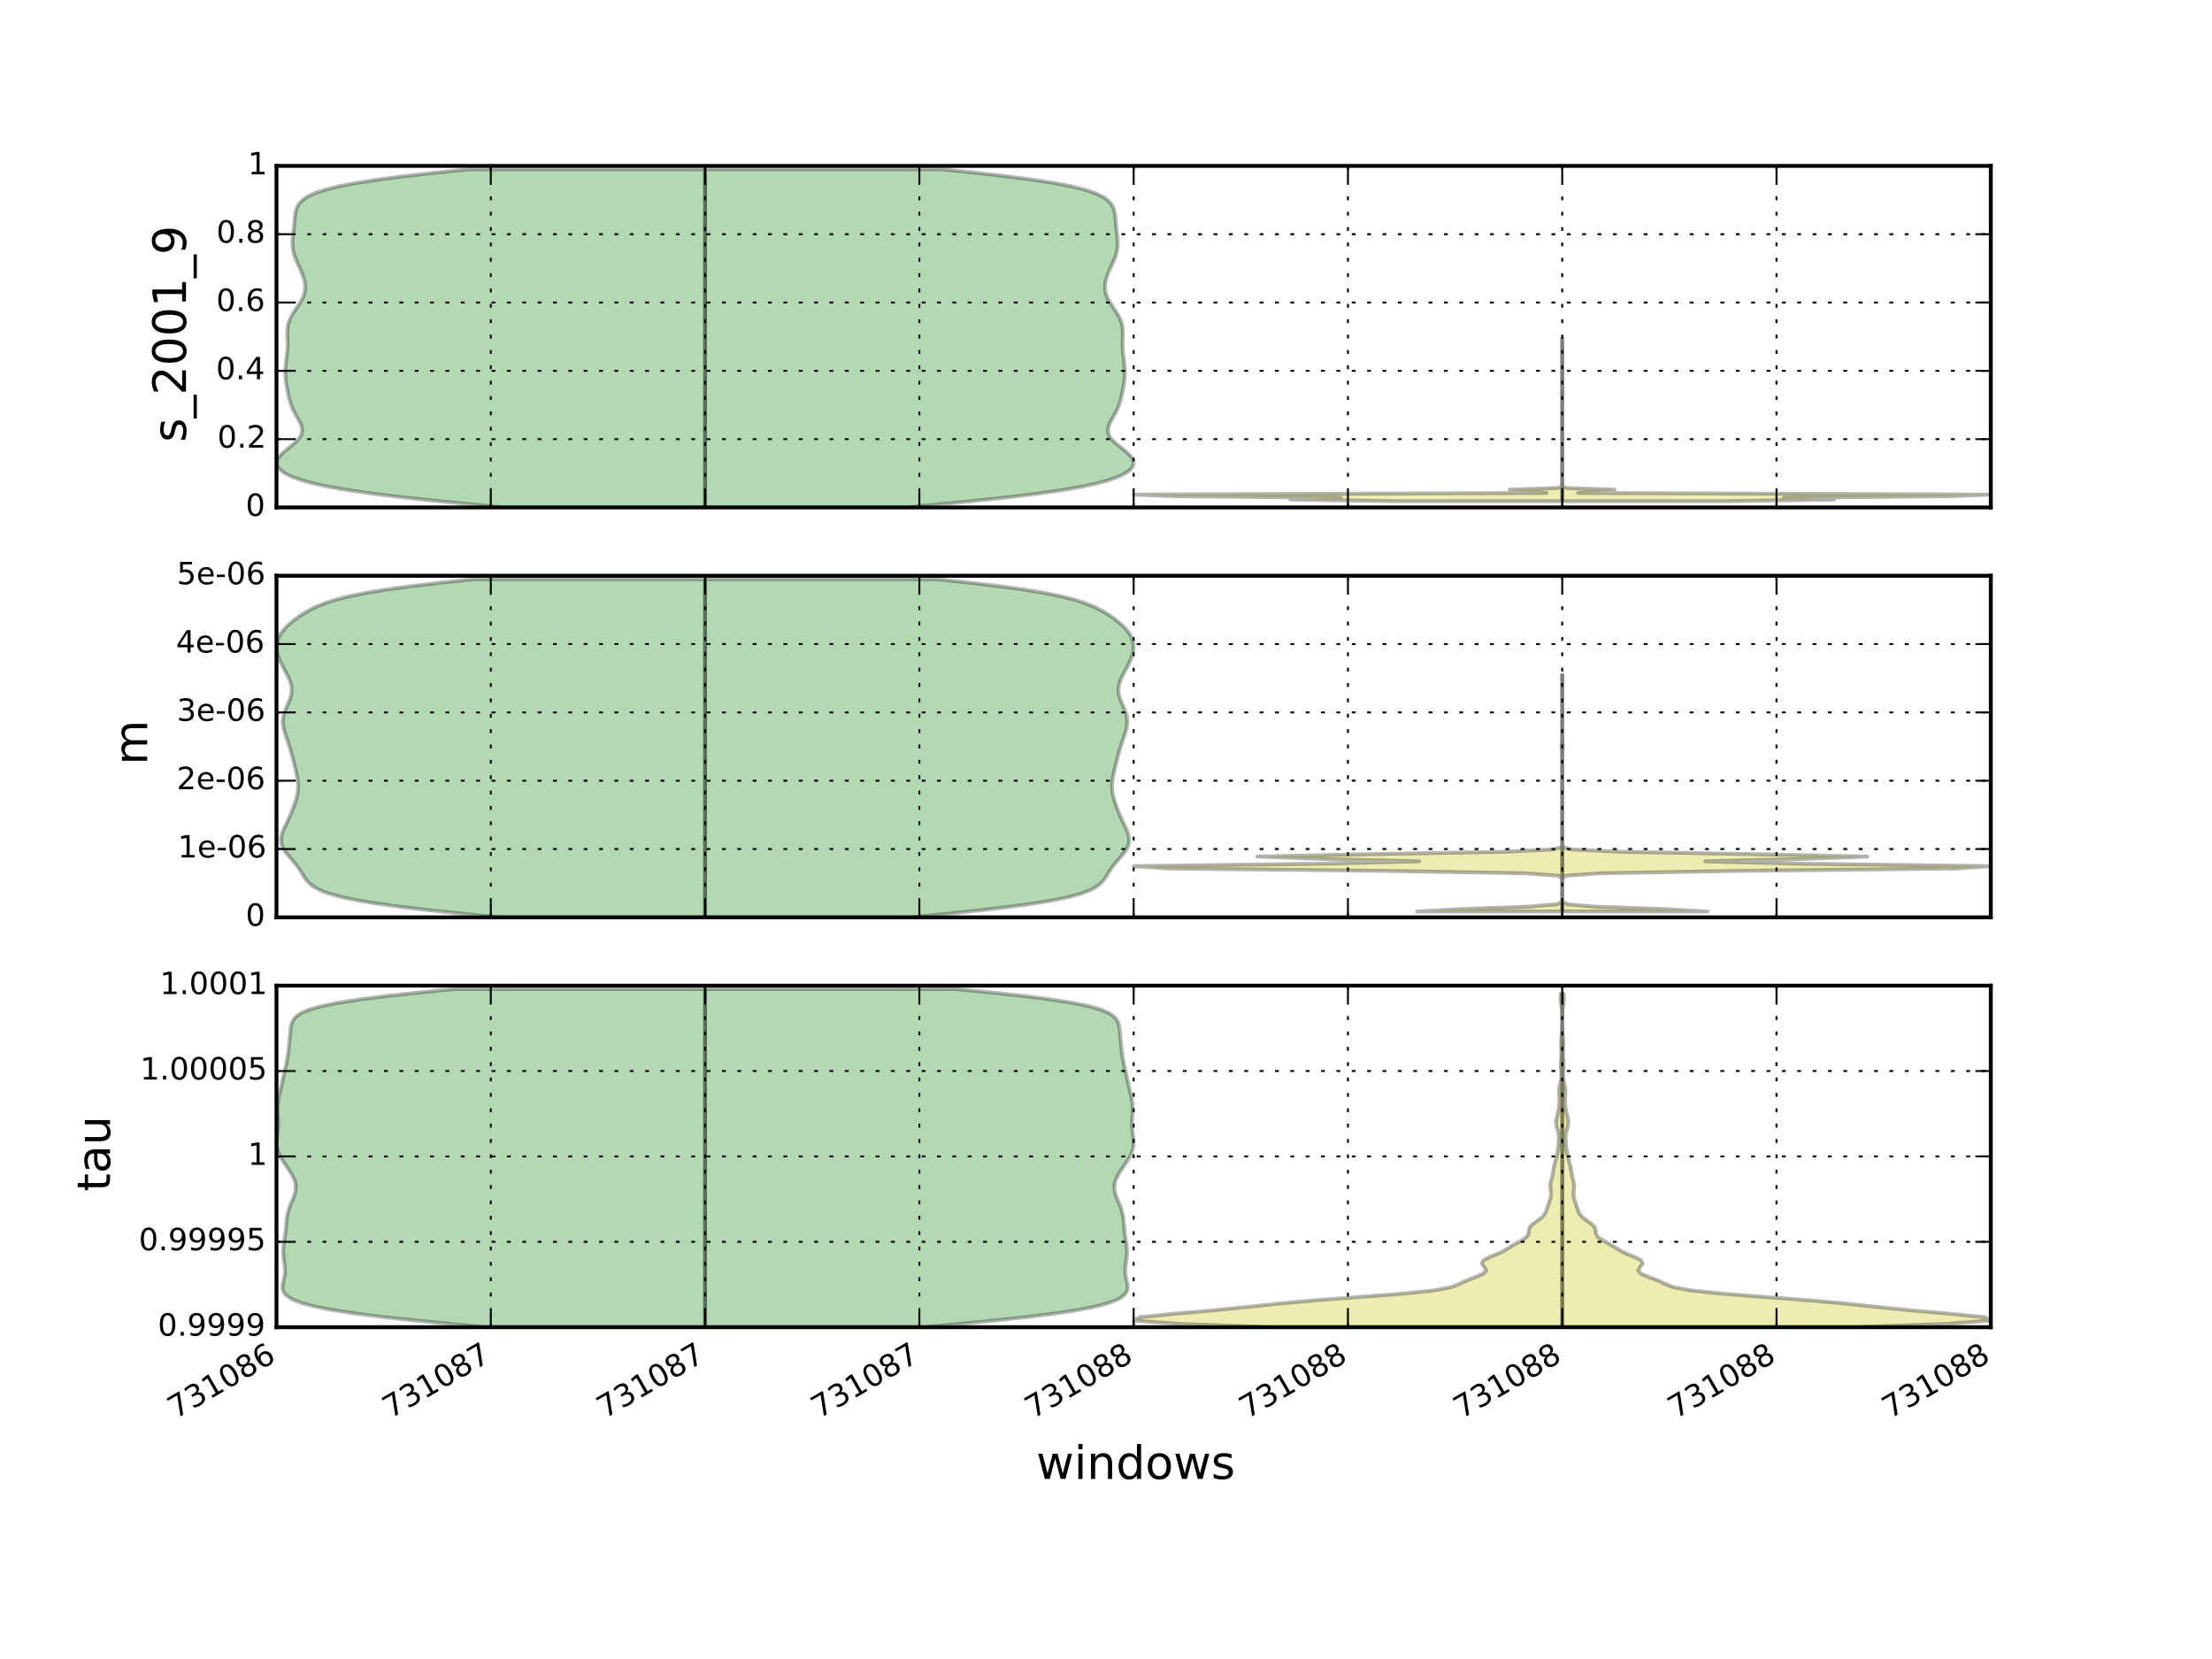 <?xml version="1.0" encoding="utf-8" standalone="no"?>
<!DOCTYPE svg PUBLIC "-//W3C//DTD SVG 1.1//EN"
  "http://www.w3.org/Graphics/SVG/1.1/DTD/svg11.dtd">
<!-- Created with matplotlib (http://matplotlib.org/) -->
<svg height="432pt" version="1.1" viewBox="0 0 576 432" width="576pt" xmlns="http://www.w3.org/2000/svg" xmlns:xlink="http://www.w3.org/1999/xlink">
 <defs>
  <style type="text/css">
*{stroke-linecap:butt;stroke-linejoin:round;}
  </style>
 </defs>
 <g id="figure_1">
  <g id="patch_1">
   <path d="
M0 432
L576 432
L576 0
L0 0
z
" style="fill:#ffffff;"/>
  </g>
  <g id="axes_1">
   <g id="patch_2">
    <path d="
M72 132.141
L518.4 132.141
L518.4 43.2
L72 43.2
z
" style="fill:#ffffff;"/>
   </g>
   <g id="PolyCollection_1">
    <defs>
     <path d="
M236.02 -299.861
L183.6 -299.861
L183.6 -300.75
L183.6 -301.639
L183.6 -302.528
L183.6 -303.417
L183.6 -304.307
L183.6 -305.196
L183.6 -306.085
L183.6 -306.974
L183.6 -307.863
L183.6 -308.752
L183.6 -309.642
L183.6 -310.531
L183.6 -311.42
L183.6 -312.309
L183.6 -313.198
L183.6 -314.088
L183.6 -314.977
L183.6 -315.866
L183.6 -316.755
L183.6 -317.644
L183.6 -318.533
L183.6 -319.423
L183.6 -320.312
L183.6 -321.201
L183.6 -322.09
L183.6 -322.979
L183.6 -323.868
L183.6 -324.758
L183.6 -325.647
L183.6 -326.536
L183.6 -327.425
L183.6 -328.314
L183.6 -329.204
L183.6 -330.093
L183.6 -330.982
L183.6 -331.871
L183.6 -332.76
L183.6 -333.649
L183.6 -334.539
L183.6 -335.428
L183.6 -336.317
L183.6 -337.206
L183.6 -338.095
L183.6 -338.984
L183.6 -339.874
L183.6 -340.763
L183.6 -341.652
L183.6 -342.541
L183.6 -343.43
L183.6 -344.319
L183.6 -345.209
L183.6 -346.098
L183.6 -346.987
L183.6 -347.876
L183.6 -348.765
L183.6 -349.655
L183.6 -350.544
L183.6 -351.433
L183.6 -352.322
L183.6 -353.211
L183.6 -354.1
L183.6 -354.99
L183.6 -355.879
L183.6 -356.768
L183.6 -357.657
L183.6 -358.546
L183.6 -359.435
L183.6 -360.325
L183.6 -361.214
L183.6 -362.103
L183.6 -362.992
L183.6 -363.881
L183.6 -364.771
L183.6 -365.66
L183.6 -366.549
L183.6 -367.438
L183.6 -368.327
L183.6 -369.216
L183.6 -370.106
L183.6 -370.995
L183.6 -371.884
L183.6 -372.773
L183.6 -373.662
L183.6 -374.551
L183.6 -375.441
L183.6 -376.33
L183.6 -377.219
L183.6 -378.108
L183.6 -378.997
L183.6 -379.887
L183.6 -380.776
L183.6 -381.665
L183.6 -382.554
L183.6 -383.443
L183.6 -384.332
L183.6 -385.222
L183.6 -386.111
L183.6 -387
L183.6 -387.889
L245.479 -387.889
L245.479 -387.889
L254.099 -387
L261.954 -386.111
L268.802 -385.222
L274.523 -384.332
L279.109 -383.443
L282.643 -382.554
L285.264 -381.665
L287.137 -380.776
L288.426 -379.887
L289.277 -378.997
L289.815 -378.108
L290.139 -377.219
L290.326 -376.33
L290.435 -375.441
L290.509 -374.551
L290.579 -373.662
L290.661 -372.773
L290.759 -371.884
L290.867 -370.995
L290.965 -370.106
L291.032 -369.216
L291.042 -368.327
L290.976 -367.438
L290.824 -366.549
L290.586 -365.66
L290.274 -364.771
L289.906 -363.881
L289.508 -362.992
L289.102 -362.103
L288.712 -361.214
L288.36 -360.325
L288.065 -359.435
L287.849 -358.546
L287.733 -357.657
L287.736 -356.768
L287.871 -355.879
L288.141 -354.99
L288.54 -354.1
L289.043 -353.211
L289.618 -352.322
L290.221 -351.433
L290.805 -350.544
L291.326 -349.655
L291.752 -348.765
L292.063 -347.876
L292.258 -346.987
L292.353 -346.098
L292.373 -345.209
L292.352 -344.319
L292.322 -343.43
L292.307 -342.541
L292.323 -341.652
L292.376 -340.763
L292.459 -339.874
L292.564 -338.984
L292.676 -338.095
L292.778 -337.206
L292.856 -336.317
L292.898 -335.428
L292.897 -334.539
L292.85 -333.649
L292.759 -332.76
L292.633 -331.871
L292.48 -330.982
L292.307 -330.093
L292.119 -329.204
L291.911 -328.314
L291.672 -327.425
L291.387 -326.536
L291.039 -325.647
L290.621 -324.758
L290.142 -323.868
L289.63 -322.979
L289.14 -322.09
L288.744 -321.201
L288.521 -320.312
L288.541 -319.423
L288.85 -318.533
L289.457 -317.644
L290.324 -316.755
L291.372 -315.866
L292.489 -314.977
L293.547 -314.088
L294.42 -313.198
L294.999 -312.309
L295.2 -311.42
L294.964 -310.531
L294.248 -309.642
L293.012 -308.752
L291.197 -307.863
L288.721 -306.974
L285.467 -306.085
L281.309 -305.196
L276.129 -304.307
L269.86 -303.417
L262.524 -302.528
L254.253 -301.639
L245.301 -300.75
L236.02 -299.861
z
" id="m25b6381a06" style="stroke:#000000;stroke-opacity:0.3;"/>
    </defs>
    <g clip-path="url(#pabb9301d13)">
     <use style="fill:#008000;fill-opacity:0.3;stroke:#000000;stroke-opacity:0.3;" x="0.0" xlink:href="#m25b6381a06" y="432.0"/>
    </g>
   </g>
   <g id="PolyCollection_2">
    <defs>
     <path d="
M131.18 -299.861
L183.6 -299.861
L183.6 -300.75
L183.6 -301.639
L183.6 -302.528
L183.6 -303.417
L183.6 -304.307
L183.6 -305.196
L183.6 -306.085
L183.6 -306.974
L183.6 -307.863
L183.6 -308.752
L183.6 -309.642
L183.6 -310.531
L183.6 -311.42
L183.6 -312.309
L183.6 -313.198
L183.6 -314.088
L183.6 -314.977
L183.6 -315.866
L183.6 -316.755
L183.6 -317.644
L183.6 -318.533
L183.6 -319.423
L183.6 -320.312
L183.6 -321.201
L183.6 -322.09
L183.6 -322.979
L183.6 -323.868
L183.6 -324.758
L183.6 -325.647
L183.6 -326.536
L183.6 -327.425
L183.6 -328.314
L183.6 -329.204
L183.6 -330.093
L183.6 -330.982
L183.6 -331.871
L183.6 -332.76
L183.6 -333.649
L183.6 -334.539
L183.6 -335.428
L183.6 -336.317
L183.6 -337.206
L183.6 -338.095
L183.6 -338.984
L183.6 -339.874
L183.6 -340.763
L183.6 -341.652
L183.6 -342.541
L183.6 -343.43
L183.6 -344.319
L183.6 -345.209
L183.6 -346.098
L183.6 -346.987
L183.6 -347.876
L183.6 -348.765
L183.6 -349.655
L183.6 -350.544
L183.6 -351.433
L183.6 -352.322
L183.6 -353.211
L183.6 -354.1
L183.6 -354.99
L183.6 -355.879
L183.6 -356.768
L183.6 -357.657
L183.6 -358.546
L183.6 -359.435
L183.6 -360.325
L183.6 -361.214
L183.6 -362.103
L183.6 -362.992
L183.6 -363.881
L183.6 -364.771
L183.6 -365.66
L183.6 -366.549
L183.6 -367.438
L183.6 -368.327
L183.6 -369.216
L183.6 -370.106
L183.6 -370.995
L183.6 -371.884
L183.6 -372.773
L183.6 -373.662
L183.6 -374.551
L183.6 -375.441
L183.6 -376.33
L183.6 -377.219
L183.6 -378.108
L183.6 -378.997
L183.6 -379.887
L183.6 -380.776
L183.6 -381.665
L183.6 -382.554
L183.6 -383.443
L183.6 -384.332
L183.6 -385.222
L183.6 -386.111
L183.6 -387
L183.6 -387.889
L121.721 -387.889
L121.721 -387.889
L113.101 -387
L105.246 -386.111
L98.398 -385.222
L92.677 -384.332
L88.091 -383.443
L84.557 -382.554
L81.936 -381.665
L80.063 -380.776
L78.774 -379.887
L77.923 -378.997
L77.385 -378.108
L77.061 -377.219
L76.874 -376.33
L76.765 -375.441
L76.691 -374.551
L76.621 -373.662
L76.539 -372.773
L76.441 -371.884
L76.333 -370.995
L76.235 -370.106
L76.168 -369.216
L76.158 -368.327
L76.224 -367.438
L76.376 -366.549
L76.614 -365.66
L76.926 -364.771
L77.294 -363.881
L77.692 -362.992
L78.098 -362.103
L78.488 -361.214
L78.84 -360.325
L79.135 -359.435
L79.35 -358.546
L79.466 -357.657
L79.464 -356.768
L79.329 -355.879
L79.059 -354.99
L78.66 -354.1
L78.157 -353.211
L77.582 -352.322
L76.979 -351.433
L76.395 -350.544
L75.874 -349.655
L75.448 -348.765
L75.137 -347.876
L74.942 -346.987
L74.847 -346.098
L74.827 -345.209
L74.848 -344.319
L74.878 -343.43
L74.893 -342.541
L74.877 -341.652
L74.824 -340.763
L74.741 -339.874
L74.636 -338.984
L74.524 -338.095
L74.422 -337.206
L74.344 -336.317
L74.302 -335.428
L74.303 -334.539
L74.35 -333.649
L74.441 -332.76
L74.567 -331.871
L74.72 -330.982
L74.893 -330.093
L75.081 -329.204
L75.289 -328.314
L75.528 -327.425
L75.813 -326.536
L76.161 -325.647
L76.579 -324.758
L77.058 -323.868
L77.57 -322.979
L78.06 -322.09
L78.456 -321.201
L78.679 -320.312
L78.659 -319.423
L78.35 -318.533
L77.743 -317.644
L76.876 -316.755
L75.828 -315.866
L74.711 -314.977
L73.653 -314.088
L72.78 -313.198
L72.201 -312.309
L72 -311.42
L72.236 -310.531
L72.952 -309.642
L74.188 -308.752
L76.003 -307.863
L78.48 -306.974
L81.733 -306.085
L85.891 -305.196
L91.071 -304.307
L97.34 -303.417
L104.676 -302.528
L112.947 -301.639
L121.899 -300.75
L131.18 -299.861
z
" id="m759b089b22" style="stroke:#000000;stroke-opacity:0.3;"/>
    </defs>
    <g clip-path="url(#pabb9301d13)">
     <use style="fill:#008000;fill-opacity:0.3;stroke:#000000;stroke-opacity:0.3;" x="0.0" xlink:href="#m759b089b22" y="432.0"/>
    </g>
   </g>
   <g id="PolyCollection_3">
    <defs>
     <path d="
M450.552 -301.498
L406.8 -301.498
L406.8 -301.927
L406.8 -302.355
L406.8 -302.783
L406.8 -303.212
L406.8 -303.64
L406.8 -304.068
L406.8 -304.496
L406.8 -304.925
L406.8 -305.353
L406.8 -305.781
L406.8 -306.21
L406.8 -306.638
L406.8 -307.066
L406.8 -307.495
L406.8 -307.923
L406.8 -308.351
L406.8 -308.78
L406.8 -309.208
L406.8 -309.636
L406.8 -310.065
L406.8 -310.493
L406.8 -310.921
L406.8 -311.349
L406.8 -311.778
L406.8 -312.206
L406.8 -312.634
L406.8 -313.063
L406.8 -313.491
L406.8 -313.919
L406.8 -314.348
L406.8 -314.776
L406.8 -315.204
L406.8 -315.633
L406.8 -316.061
L406.8 -316.489
L406.8 -316.918
L406.8 -317.346
L406.8 -317.774
L406.8 -318.202
L406.8 -318.631
L406.8 -319.059
L406.8 -319.487
L406.8 -319.916
L406.8 -320.344
L406.8 -320.772
L406.8 -321.201
L406.8 -321.629
L406.8 -322.057
L406.8 -322.486
L406.8 -322.914
L406.8 -323.342
L406.8 -323.77
L406.8 -324.199
L406.8 -324.627
L406.8 -325.055
L406.8 -325.484
L406.8 -325.912
L406.8 -326.34
L406.8 -326.769
L406.8 -327.197
L406.8 -327.625
L406.8 -328.054
L406.8 -328.482
L406.8 -328.91
L406.8 -329.339
L406.8 -329.767
L406.8 -330.195
L406.8 -330.623
L406.8 -331.052
L406.8 -331.48
L406.8 -331.908
L406.8 -332.337
L406.8 -332.765
L406.8 -333.193
L406.8 -333.622
L406.8 -334.05
L406.8 -334.478
L406.8 -334.907
L406.8 -335.335
L406.8 -335.763
L406.8 -336.192
L406.8 -336.62
L406.8 -337.048
L406.8 -337.476
L406.8 -337.905
L406.8 -338.333
L406.8 -338.761
L406.8 -339.19
L406.8 -339.618
L406.8 -340.046
L406.8 -340.475
L406.8 -340.903
L406.8 -341.331
L406.8 -341.76
L406.8 -342.188
L406.8 -342.616
L406.8 -343.044
L406.8 -343.473
L406.8 -343.901
L406.805 -343.901
L406.805 -343.901
L406.8 -343.473
L406.8 -343.044
L406.8 -342.616
L406.8 -342.188
L406.8 -341.76
L406.8 -341.331
L406.8 -340.903
L406.8 -340.475
L406.8 -340.046
L406.8 -339.618
L406.8 -339.19
L406.8 -338.761
L406.8 -338.333
L406.81 -337.905
L406.815 -337.476
L406.8 -337.048
L406.8 -336.62
L406.8 -336.192
L406.8 -335.763
L406.8 -335.335
L406.8 -334.907
L406.8 -334.478
L406.8 -334.05
L406.8 -333.622
L406.8 -333.193
L406.8 -332.765
L406.8 -332.337
L406.8 -331.908
L406.8 -331.48
L406.8 -331.052
L406.8 -330.623
L406.801 -330.195
L406.923 -329.767
L406.836 -329.339
L406.8 -328.91
L406.8 -328.482
L406.8 -328.054
L406.8 -327.625
L406.8 -327.197
L406.8 -326.769
L406.8 -326.34
L406.8 -325.912
L406.8 -325.484
L406.8 -325.055
L406.8 -324.627
L406.8 -324.199
L406.8 -323.77
L406.8 -323.342
L406.8 -322.914
L406.8 -322.486
L406.804 -322.057
L406.879 -321.629
L406.804 -321.201
L406.8 -320.772
L406.8 -320.344
L406.8 -319.916
L406.8 -319.487
L406.8 -319.059
L406.8 -318.631
L406.802 -318.202
L406.877 -317.774
L406.807 -317.346
L406.8 -316.918
L406.8 -316.489
L406.8 -316.061
L406.8 -315.633
L406.8 -315.204
L406.8 -314.776
L406.8 -314.348
L406.8 -313.919
L406.8 -313.491
L406.8 -313.063
L406.8 -312.634
L406.8 -312.206
L406.8 -311.778
L406.8 -311.349
L406.8 -310.921
L406.8 -310.493
L406.8 -310.065
L406.8 -309.636
L406.8 -309.208
L406.8 -308.78
L406.8 -308.351
L406.8 -307.923
L406.8 -307.495
L406.8 -307.066
L406.8 -306.638
L406.8 -306.21
L406.8 -305.781
L406.8 -305.353
L407.96 -304.925
L420.426 -304.496
L418.713 -304.068
L410.927 -303.64
L518.4 -303.212
L507.362 -302.783
L464.461 -302.355
L477.572 -301.927
L450.552 -301.498
z
" id="me6088262d8" style="stroke:#000000;stroke-opacity:0.3;"/>
    </defs>
    <g clip-path="url(#pabb9301d13)">
     <use style="fill:#bfbf00;fill-opacity:0.3;stroke:#000000;stroke-opacity:0.3;" x="0.0" xlink:href="#me6088262d8" y="432.0"/>
    </g>
   </g>
   <g id="PolyCollection_4">
    <defs>
     <path d="
M363.048 -301.498
L406.8 -301.498
L406.8 -301.927
L406.8 -302.355
L406.8 -302.783
L406.8 -303.212
L406.8 -303.64
L406.8 -304.068
L406.8 -304.496
L406.8 -304.925
L406.8 -305.353
L406.8 -305.781
L406.8 -306.21
L406.8 -306.638
L406.8 -307.066
L406.8 -307.495
L406.8 -307.923
L406.8 -308.351
L406.8 -308.78
L406.8 -309.208
L406.8 -309.636
L406.8 -310.065
L406.8 -310.493
L406.8 -310.921
L406.8 -311.349
L406.8 -311.778
L406.8 -312.206
L406.8 -312.634
L406.8 -313.063
L406.8 -313.491
L406.8 -313.919
L406.8 -314.348
L406.8 -314.776
L406.8 -315.204
L406.8 -315.633
L406.8 -316.061
L406.8 -316.489
L406.8 -316.918
L406.8 -317.346
L406.8 -317.774
L406.8 -318.202
L406.8 -318.631
L406.8 -319.059
L406.8 -319.487
L406.8 -319.916
L406.8 -320.344
L406.8 -320.772
L406.8 -321.201
L406.8 -321.629
L406.8 -322.057
L406.8 -322.486
L406.8 -322.914
L406.8 -323.342
L406.8 -323.77
L406.8 -324.199
L406.8 -324.627
L406.8 -325.055
L406.8 -325.484
L406.8 -325.912
L406.8 -326.34
L406.8 -326.769
L406.8 -327.197
L406.8 -327.625
L406.8 -328.054
L406.8 -328.482
L406.8 -328.91
L406.8 -329.339
L406.8 -329.767
L406.8 -330.195
L406.8 -330.623
L406.8 -331.052
L406.8 -331.48
L406.8 -331.908
L406.8 -332.337
L406.8 -332.765
L406.8 -333.193
L406.8 -333.622
L406.8 -334.05
L406.8 -334.478
L406.8 -334.907
L406.8 -335.335
L406.8 -335.763
L406.8 -336.192
L406.8 -336.62
L406.8 -337.048
L406.8 -337.476
L406.8 -337.905
L406.8 -338.333
L406.8 -338.761
L406.8 -339.19
L406.8 -339.618
L406.8 -340.046
L406.8 -340.475
L406.8 -340.903
L406.8 -341.331
L406.8 -341.76
L406.8 -342.188
L406.8 -342.616
L406.8 -343.044
L406.8 -343.473
L406.8 -343.901
L406.795 -343.901
L406.795 -343.901
L406.8 -343.473
L406.8 -343.044
L406.8 -342.616
L406.8 -342.188
L406.8 -341.76
L406.8 -341.331
L406.8 -340.903
L406.8 -340.475
L406.8 -340.046
L406.8 -339.618
L406.8 -339.19
L406.8 -338.761
L406.8 -338.333
L406.79 -337.905
L406.785 -337.476
L406.8 -337.048
L406.8 -336.62
L406.8 -336.192
L406.8 -335.763
L406.8 -335.335
L406.8 -334.907
L406.8 -334.478
L406.8 -334.05
L406.8 -333.622
L406.8 -333.193
L406.8 -332.765
L406.8 -332.337
L406.8 -331.908
L406.8 -331.48
L406.8 -331.052
L406.8 -330.623
L406.799 -330.195
L406.677 -329.767
L406.764 -329.339
L406.8 -328.91
L406.8 -328.482
L406.8 -328.054
L406.8 -327.625
L406.8 -327.197
L406.8 -326.769
L406.8 -326.34
L406.8 -325.912
L406.8 -325.484
L406.8 -325.055
L406.8 -324.627
L406.8 -324.199
L406.8 -323.77
L406.8 -323.342
L406.8 -322.914
L406.8 -322.486
L406.796 -322.057
L406.721 -321.629
L406.796 -321.201
L406.8 -320.772
L406.8 -320.344
L406.8 -319.916
L406.8 -319.487
L406.8 -319.059
L406.8 -318.631
L406.798 -318.202
L406.723 -317.774
L406.793 -317.346
L406.8 -316.918
L406.8 -316.489
L406.8 -316.061
L406.8 -315.633
L406.8 -315.204
L406.8 -314.776
L406.8 -314.348
L406.8 -313.919
L406.8 -313.491
L406.8 -313.063
L406.8 -312.634
L406.8 -312.206
L406.8 -311.778
L406.8 -311.349
L406.8 -310.921
L406.8 -310.493
L406.8 -310.065
L406.8 -309.636
L406.8 -309.208
L406.8 -308.78
L406.8 -308.351
L406.8 -307.923
L406.8 -307.495
L406.8 -307.066
L406.8 -306.638
L406.8 -306.21
L406.8 -305.781
L406.8 -305.353
L405.64 -304.925
L393.174 -304.496
L394.887 -304.068
L402.673 -303.64
L295.2 -303.212
L306.238 -302.783
L349.139 -302.355
L336.028 -301.927
L363.048 -301.498
z
" id="m1950d5d97d" style="stroke:#000000;stroke-opacity:0.3;"/>
    </defs>
    <g clip-path="url(#pabb9301d13)">
     <use style="fill:#bfbf00;fill-opacity:0.3;stroke:#000000;stroke-opacity:0.3;" x="0.0" xlink:href="#m1950d5d97d" y="432.0"/>
    </g>
   </g>
   <g id="patch_3">
    <path d="
M72 43.2
L518.4 43.2" style="fill:none;stroke:#000000;stroke-linecap:square;stroke-linejoin:miter;"/>
   </g>
   <g id="patch_4">
    <path d="
M518.4 132.141
L518.4 43.2" style="fill:none;stroke:#000000;stroke-linecap:square;stroke-linejoin:miter;"/>
   </g>
   <g id="patch_5">
    <path d="
M72 132.141
L518.4 132.141" style="fill:none;stroke:#000000;stroke-linecap:square;stroke-linejoin:miter;"/>
   </g>
   <g id="patch_6">
    <path d="
M72 132.141
L72 43.2" style="fill:none;stroke:#000000;stroke-linecap:square;stroke-linejoin:miter;"/>
   </g>
   <g id="matplotlib.axis_1">
    <g id="xtick_1">
     <g id="line2d_1">
      <path clip-path="url(#pabb9301d13)" d="
M72 132.141
L72 43.2" style="fill:none;stroke:#000000;stroke-dasharray:1,3;stroke-dashoffset:0.0;stroke-width:0.5;"/>
     </g>
     <g id="line2d_2">
      <defs>
       <path d="
M0 0
L0 -4" id="m93b0483c22" style="stroke:#000000;stroke-width:0.5;"/>
      </defs>
      <g>
       <use style="stroke:#000000;stroke-width:0.5;" x="72.0" xlink:href="#m93b0483c22" y="132.141"/>
      </g>
     </g>
     <g id="line2d_3">
      <defs>
       <path d="
M0 0
L0 4" id="m741efc42ff" style="stroke:#000000;stroke-width:0.5;"/>
      </defs>
      <g>
       <use style="stroke:#000000;stroke-width:0.5;" x="72.0" xlink:href="#m741efc42ff" y="43.2"/>
      </g>
     </g>
    </g>
    <g id="xtick_2">
     <g id="line2d_4">
      <path clip-path="url(#pabb9301d13)" d="
M127.8 132.141
L127.8 43.2" style="fill:none;stroke:#000000;stroke-dasharray:1,3;stroke-dashoffset:0.0;stroke-width:0.5;"/>
     </g>
     <g id="line2d_5">
      <g>
       <use style="stroke:#000000;stroke-width:0.5;" x="127.8" xlink:href="#m93b0483c22" y="132.141"/>
      </g>
     </g>
     <g id="line2d_6">
      <g>
       <use style="stroke:#000000;stroke-width:0.5;" x="127.8" xlink:href="#m741efc42ff" y="43.2"/>
      </g>
     </g>
    </g>
    <g id="xtick_3">
     <g id="line2d_7">
      <path clip-path="url(#pabb9301d13)" d="
M183.6 132.141
L183.6 43.2" style="fill:none;stroke:#000000;stroke-dasharray:1,3;stroke-dashoffset:0.0;stroke-width:0.5;"/>
     </g>
     <g id="line2d_8">
      <g>
       <use style="stroke:#000000;stroke-width:0.5;" x="183.6" xlink:href="#m93b0483c22" y="132.141"/>
      </g>
     </g>
     <g id="line2d_9">
      <g>
       <use style="stroke:#000000;stroke-width:0.5;" x="183.6" xlink:href="#m741efc42ff" y="43.2"/>
      </g>
     </g>
    </g>
    <g id="xtick_4">
     <g id="line2d_10">
      <path clip-path="url(#pabb9301d13)" d="
M239.4 132.141
L239.4 43.2" style="fill:none;stroke:#000000;stroke-dasharray:1,3;stroke-dashoffset:0.0;stroke-width:0.5;"/>
     </g>
     <g id="line2d_11">
      <g>
       <use style="stroke:#000000;stroke-width:0.5;" x="239.4" xlink:href="#m93b0483c22" y="132.141"/>
      </g>
     </g>
     <g id="line2d_12">
      <g>
       <use style="stroke:#000000;stroke-width:0.5;" x="239.4" xlink:href="#m741efc42ff" y="43.2"/>
      </g>
     </g>
    </g>
    <g id="xtick_5">
     <g id="line2d_13">
      <path clip-path="url(#pabb9301d13)" d="
M295.2 132.141
L295.2 43.2" style="fill:none;stroke:#000000;stroke-dasharray:1,3;stroke-dashoffset:0.0;stroke-width:0.5;"/>
     </g>
     <g id="line2d_14">
      <g>
       <use style="stroke:#000000;stroke-width:0.5;" x="295.2" xlink:href="#m93b0483c22" y="132.141"/>
      </g>
     </g>
     <g id="line2d_15">
      <g>
       <use style="stroke:#000000;stroke-width:0.5;" x="295.2" xlink:href="#m741efc42ff" y="43.2"/>
      </g>
     </g>
    </g>
    <g id="xtick_6">
     <g id="line2d_16">
      <path clip-path="url(#pabb9301d13)" d="
M351 132.141
L351 43.2" style="fill:none;stroke:#000000;stroke-dasharray:1,3;stroke-dashoffset:0.0;stroke-width:0.5;"/>
     </g>
     <g id="line2d_17">
      <g>
       <use style="stroke:#000000;stroke-width:0.5;" x="351.0" xlink:href="#m93b0483c22" y="132.141"/>
      </g>
     </g>
     <g id="line2d_18">
      <g>
       <use style="stroke:#000000;stroke-width:0.5;" x="351.0" xlink:href="#m741efc42ff" y="43.2"/>
      </g>
     </g>
    </g>
    <g id="xtick_7">
     <g id="line2d_19">
      <path clip-path="url(#pabb9301d13)" d="
M406.8 132.141
L406.8 43.2" style="fill:none;stroke:#000000;stroke-dasharray:1,3;stroke-dashoffset:0.0;stroke-width:0.5;"/>
     </g>
     <g id="line2d_20">
      <g>
       <use style="stroke:#000000;stroke-width:0.5;" x="406.8" xlink:href="#m93b0483c22" y="132.141"/>
      </g>
     </g>
     <g id="line2d_21">
      <g>
       <use style="stroke:#000000;stroke-width:0.5;" x="406.8" xlink:href="#m741efc42ff" y="43.2"/>
      </g>
     </g>
    </g>
    <g id="xtick_8">
     <g id="line2d_22">
      <path clip-path="url(#pabb9301d13)" d="
M462.6 132.141
L462.6 43.2" style="fill:none;stroke:#000000;stroke-dasharray:1,3;stroke-dashoffset:0.0;stroke-width:0.5;"/>
     </g>
     <g id="line2d_23">
      <g>
       <use style="stroke:#000000;stroke-width:0.5;" x="462.6" xlink:href="#m93b0483c22" y="132.141"/>
      </g>
     </g>
     <g id="line2d_24">
      <g>
       <use style="stroke:#000000;stroke-width:0.5;" x="462.6" xlink:href="#m741efc42ff" y="43.2"/>
      </g>
     </g>
    </g>
    <g id="xtick_9">
     <g id="line2d_25">
      <path clip-path="url(#pabb9301d13)" d="
M518.4 132.141
L518.4 43.2" style="fill:none;stroke:#000000;stroke-dasharray:1,3;stroke-dashoffset:0.0;stroke-width:0.5;"/>
     </g>
     <g id="line2d_26">
      <g>
       <use style="stroke:#000000;stroke-width:0.5;" x="518.4" xlink:href="#m93b0483c22" y="132.141"/>
      </g>
     </g>
     <g id="line2d_27">
      <g>
       <use style="stroke:#000000;stroke-width:0.5;" x="518.4" xlink:href="#m741efc42ff" y="43.2"/>
      </g>
     </g>
    </g>
   </g>
   <g id="matplotlib.axis_2">
    <g id="ytick_1">
     <g id="line2d_28">
      <path clip-path="url(#pabb9301d13)" d="
M72 132.141
L518.4 132.141" style="fill:none;stroke:#000000;stroke-dasharray:1,3;stroke-dashoffset:0.0;stroke-width:0.5;"/>
     </g>
     <g id="line2d_29">
      <defs>
       <path d="
M0 0
L4 0" id="m728421d6d4" style="stroke:#000000;stroke-width:0.5;"/>
      </defs>
      <g>
       <use style="stroke:#000000;stroke-width:0.5;" x="72.0" xlink:href="#m728421d6d4" y="132.141"/>
      </g>
     </g>
     <g id="line2d_30">
      <defs>
       <path d="
M0 0
L-4 0" id="mcb0005524f" style="stroke:#000000;stroke-width:0.5;"/>
      </defs>
      <g>
       <use style="stroke:#000000;stroke-width:0.5;" x="518.4" xlink:href="#mcb0005524f" y="132.141"/>
      </g>
     </g>
     <g id="text_1">
      <!-- 0 -->
      <defs>
       <path d="
M31.781 66.406
Q24.172 66.406 20.328 58.906
Q16.5 51.422 16.5 36.375
Q16.5 21.391 20.328 13.891
Q24.172 6.391 31.781 6.391
Q39.453 6.391 43.281 13.891
Q47.125 21.391 47.125 36.375
Q47.125 51.422 43.281 58.906
Q39.453 66.406 31.781 66.406
M31.781 74.219
Q44.047 74.219 50.516 64.516
Q56.984 54.828 56.984 36.375
Q56.984 17.969 50.516 8.266
Q44.047 -1.422 31.781 -1.422
Q19.531 -1.422 13.062 8.266
Q6.594 17.969 6.594 36.375
Q6.594 54.828 13.062 64.516
Q19.531 74.219 31.781 74.219" id="BitstreamVeraSans-Roman-30"/>
      </defs>
      <g transform="translate(63.969 134.349)scale(0.08 -0.08)">
       <use xlink:href="#BitstreamVeraSans-Roman-30"/>
      </g>
     </g>
    </g>
    <g id="ytick_2">
     <g id="line2d_31">
      <path clip-path="url(#pabb9301d13)" d="
M72 114.353
L518.4 114.353" style="fill:none;stroke:#000000;stroke-dasharray:1,3;stroke-dashoffset:0.0;stroke-width:0.5;"/>
     </g>
     <g id="line2d_32">
      <g>
       <use style="stroke:#000000;stroke-width:0.5;" x="72.0" xlink:href="#m728421d6d4" y="114.353"/>
      </g>
     </g>
     <g id="line2d_33">
      <g>
       <use style="stroke:#000000;stroke-width:0.5;" x="518.4" xlink:href="#mcb0005524f" y="114.353"/>
      </g>
     </g>
     <g id="text_2">
      <!-- 0.2 -->
      <defs>
       <path d="
M19.188 8.297
L53.609 8.297
L53.609 0
L7.328 0
L7.328 8.297
Q12.938 14.109 22.625 23.891
Q32.328 33.688 34.812 36.531
Q39.547 41.844 41.422 45.531
Q43.312 49.219 43.312 52.781
Q43.312 58.594 39.234 62.25
Q35.156 65.922 28.609 65.922
Q23.969 65.922 18.812 64.312
Q13.672 62.703 7.812 59.422
L7.812 69.391
Q13.766 71.781 18.938 73
Q24.125 74.219 28.422 74.219
Q39.75 74.219 46.484 68.547
Q53.219 62.891 53.219 53.422
Q53.219 48.922 51.531 44.891
Q49.859 40.875 45.406 35.406
Q44.188 33.984 37.641 27.219
Q31.109 20.453 19.188 8.297" id="BitstreamVeraSans-Roman-32"/>
       <path d="
M10.688 12.406
L21 12.406
L21 0
L10.688 0
z
" id="BitstreamVeraSans-Roman-2e"/>
      </defs>
      <g transform="translate(56.606 116.56)scale(0.08 -0.08)">
       <use xlink:href="#BitstreamVeraSans-Roman-30"/>
       <use x="63.623" xlink:href="#BitstreamVeraSans-Roman-2e"/>
       <use x="95.41" xlink:href="#BitstreamVeraSans-Roman-32"/>
      </g>
     </g>
    </g>
    <g id="ytick_3">
     <g id="line2d_34">
      <path clip-path="url(#pabb9301d13)" d="
M72 96.565
L518.4 96.565" style="fill:none;stroke:#000000;stroke-dasharray:1,3;stroke-dashoffset:0.0;stroke-width:0.5;"/>
     </g>
     <g id="line2d_35">
      <g>
       <use style="stroke:#000000;stroke-width:0.5;" x="72.0" xlink:href="#m728421d6d4" y="96.565"/>
      </g>
     </g>
     <g id="line2d_36">
      <g>
       <use style="stroke:#000000;stroke-width:0.5;" x="518.4" xlink:href="#mcb0005524f" y="96.565"/>
      </g>
     </g>
     <g id="text_3">
      <!-- 0.4 -->
      <defs>
       <path d="
M37.797 64.312
L12.891 25.391
L37.797 25.391
z

M35.203 72.906
L47.609 72.906
L47.609 25.391
L58.016 25.391
L58.016 17.188
L47.609 17.188
L47.609 0
L37.797 0
L37.797 17.188
L4.891 17.188
L4.891 26.703
z
" id="BitstreamVeraSans-Roman-34"/>
      </defs>
      <g transform="translate(56.254 98.772)scale(0.08 -0.08)">
       <use xlink:href="#BitstreamVeraSans-Roman-30"/>
       <use x="63.623" xlink:href="#BitstreamVeraSans-Roman-2e"/>
       <use x="95.41" xlink:href="#BitstreamVeraSans-Roman-34"/>
      </g>
     </g>
    </g>
    <g id="ytick_4">
     <g id="line2d_37">
      <path clip-path="url(#pabb9301d13)" d="
M72 78.776
L518.4 78.776" style="fill:none;stroke:#000000;stroke-dasharray:1,3;stroke-dashoffset:0.0;stroke-width:0.5;"/>
     </g>
     <g id="line2d_38">
      <g>
       <use style="stroke:#000000;stroke-width:0.5;" x="72.0" xlink:href="#m728421d6d4" y="78.776"/>
      </g>
     </g>
     <g id="line2d_39">
      <g>
       <use style="stroke:#000000;stroke-width:0.5;" x="518.4" xlink:href="#mcb0005524f" y="78.776"/>
      </g>
     </g>
     <g id="text_4">
      <!-- 0.6 -->
      <defs>
       <path d="
M33.016 40.375
Q26.375 40.375 22.484 35.828
Q18.609 31.297 18.609 23.391
Q18.609 15.531 22.484 10.953
Q26.375 6.391 33.016 6.391
Q39.656 6.391 43.531 10.953
Q47.406 15.531 47.406 23.391
Q47.406 31.297 43.531 35.828
Q39.656 40.375 33.016 40.375
M52.594 71.297
L52.594 62.312
Q48.875 64.062 45.094 64.984
Q41.312 65.922 37.594 65.922
Q27.828 65.922 22.672 59.328
Q17.531 52.734 16.797 39.406
Q19.672 43.656 24.016 45.922
Q28.375 48.188 33.594 48.188
Q44.578 48.188 50.953 41.516
Q57.328 34.859 57.328 23.391
Q57.328 12.156 50.688 5.359
Q44.047 -1.422 33.016 -1.422
Q20.359 -1.422 13.672 8.266
Q6.984 17.969 6.984 36.375
Q6.984 53.656 15.188 63.938
Q23.391 74.219 37.203 74.219
Q40.922 74.219 44.703 73.484
Q48.484 72.75 52.594 71.297" id="BitstreamVeraSans-Roman-36"/>
      </defs>
      <g transform="translate(56.309 80.984)scale(0.08 -0.08)">
       <use xlink:href="#BitstreamVeraSans-Roman-30"/>
       <use x="63.623" xlink:href="#BitstreamVeraSans-Roman-2e"/>
       <use x="95.41" xlink:href="#BitstreamVeraSans-Roman-36"/>
      </g>
     </g>
    </g>
    <g id="ytick_5">
     <g id="line2d_40">
      <path clip-path="url(#pabb9301d13)" d="
M72 60.988
L518.4 60.988" style="fill:none;stroke:#000000;stroke-dasharray:1,3;stroke-dashoffset:0.0;stroke-width:0.5;"/>
     </g>
     <g id="line2d_41">
      <g>
       <use style="stroke:#000000;stroke-width:0.5;" x="72.0" xlink:href="#m728421d6d4" y="60.988"/>
      </g>
     </g>
     <g id="line2d_42">
      <g>
       <use style="stroke:#000000;stroke-width:0.5;" x="518.4" xlink:href="#mcb0005524f" y="60.988"/>
      </g>
     </g>
     <g id="text_5">
      <!-- 0.8 -->
      <defs>
       <path d="
M31.781 34.625
Q24.75 34.625 20.719 30.859
Q16.703 27.094 16.703 20.516
Q16.703 13.922 20.719 10.156
Q24.75 6.391 31.781 6.391
Q38.812 6.391 42.859 10.172
Q46.922 13.969 46.922 20.516
Q46.922 27.094 42.891 30.859
Q38.875 34.625 31.781 34.625
M21.922 38.812
Q15.578 40.375 12.031 44.719
Q8.5 49.078 8.5 55.328
Q8.5 64.062 14.719 69.141
Q20.953 74.219 31.781 74.219
Q42.672 74.219 48.875 69.141
Q55.078 64.062 55.078 55.328
Q55.078 49.078 51.531 44.719
Q48 40.375 41.703 38.812
Q48.828 37.156 52.797 32.312
Q56.781 27.484 56.781 20.516
Q56.781 9.906 50.312 4.234
Q43.844 -1.422 31.781 -1.422
Q19.734 -1.422 13.25 4.234
Q6.781 9.906 6.781 20.516
Q6.781 27.484 10.781 32.312
Q14.797 37.156 21.922 38.812
M18.312 54.391
Q18.312 48.734 21.844 45.562
Q25.391 42.391 31.781 42.391
Q38.141 42.391 41.719 45.562
Q45.312 48.734 45.312 54.391
Q45.312 60.062 41.719 63.234
Q38.141 66.406 31.781 66.406
Q25.391 66.406 21.844 63.234
Q18.312 60.062 18.312 54.391" id="BitstreamVeraSans-Roman-38"/>
      </defs>
      <g transform="translate(56.352 63.196)scale(0.08 -0.08)">
       <use xlink:href="#BitstreamVeraSans-Roman-30"/>
       <use x="63.623" xlink:href="#BitstreamVeraSans-Roman-2e"/>
       <use x="95.41" xlink:href="#BitstreamVeraSans-Roman-38"/>
      </g>
     </g>
    </g>
    <g id="ytick_6">
     <g id="line2d_43">
      <path clip-path="url(#pabb9301d13)" d="
M72 43.2
L518.4 43.2" style="fill:none;stroke:#000000;stroke-dasharray:1,3;stroke-dashoffset:0.0;stroke-width:0.5;"/>
     </g>
     <g id="line2d_44">
      <g>
       <use style="stroke:#000000;stroke-width:0.5;" x="72.0" xlink:href="#m728421d6d4" y="43.2"/>
      </g>
     </g>
     <g id="line2d_45">
      <g>
       <use style="stroke:#000000;stroke-width:0.5;" x="518.4" xlink:href="#mcb0005524f" y="43.2"/>
      </g>
     </g>
     <g id="text_6">
      <!-- 1 -->
      <defs>
       <path d="
M12.406 8.297
L28.516 8.297
L28.516 63.922
L10.984 60.406
L10.984 69.391
L28.422 72.906
L38.281 72.906
L38.281 8.297
L54.391 8.297
L54.391 0
L12.406 0
z
" id="BitstreamVeraSans-Roman-31"/>
      </defs>
      <g transform="translate(64.528 45.407)scale(0.08 -0.08)">
       <use xlink:href="#BitstreamVeraSans-Roman-31"/>
      </g>
     </g>
    </g>
    <g id="text_7">
     <!-- s_2001_9 -->
     <defs>
      <path d="
M10.984 1.516
L10.984 10.5
Q14.703 8.734 18.5 7.812
Q22.312 6.891 25.984 6.891
Q35.75 6.891 40.891 13.453
Q46.047 20.016 46.781 33.406
Q43.953 29.203 39.594 26.953
Q35.25 24.703 29.984 24.703
Q19.047 24.703 12.672 31.312
Q6.297 37.938 6.297 49.422
Q6.297 60.641 12.938 67.422
Q19.578 74.219 30.609 74.219
Q43.266 74.219 49.922 64.516
Q56.594 54.828 56.594 36.375
Q56.594 19.141 48.406 8.859
Q40.234 -1.422 26.422 -1.422
Q22.703 -1.422 18.891 -0.688
Q15.094 0.047 10.984 1.516
M30.609 32.422
Q37.25 32.422 41.125 36.953
Q45.016 41.5 45.016 49.422
Q45.016 57.281 41.125 61.844
Q37.25 66.406 30.609 66.406
Q23.969 66.406 20.094 61.844
Q16.219 57.281 16.219 49.422
Q16.219 41.5 20.094 36.953
Q23.969 32.422 30.609 32.422" id="BitstreamVeraSans-Roman-39"/>
      <path d="
M44.281 53.078
L44.281 44.578
Q40.484 46.531 36.375 47.5
Q32.281 48.484 27.875 48.484
Q21.188 48.484 17.844 46.438
Q14.5 44.391 14.5 40.281
Q14.5 37.156 16.891 35.375
Q19.281 33.594 26.516 31.984
L29.594 31.297
Q39.156 29.25 43.188 25.516
Q47.219 21.781 47.219 15.094
Q47.219 7.469 41.188 3.016
Q35.156 -1.422 24.609 -1.422
Q20.219 -1.422 15.453 -0.562
Q10.688 0.297 5.422 2
L5.422 11.281
Q10.406 8.688 15.234 7.391
Q20.062 6.109 24.812 6.109
Q31.156 6.109 34.562 8.281
Q37.984 10.453 37.984 14.406
Q37.984 18.062 35.516 20.016
Q33.062 21.969 24.703 23.781
L21.578 24.516
Q13.234 26.266 9.516 29.906
Q5.812 33.547 5.812 39.891
Q5.812 47.609 11.281 51.797
Q16.75 56 26.812 56
Q31.781 56 36.172 55.266
Q40.578 54.547 44.281 53.078" id="BitstreamVeraSans-Roman-73"/>
      <path d="
M50.984 -16.609
L50.984 -23.578
L-0.984 -23.578
L-0.984 -16.609
z
" id="BitstreamVeraSans-Roman-5f"/>
     </defs>
     <g transform="translate(48.424 115.137)rotate(-90.0)scale(0.12 -0.12)">
      <use xlink:href="#BitstreamVeraSans-Roman-73"/>
      <use x="52.1" xlink:href="#BitstreamVeraSans-Roman-5f"/>
      <use x="102.1" xlink:href="#BitstreamVeraSans-Roman-32"/>
      <use x="165.723" xlink:href="#BitstreamVeraSans-Roman-30"/>
      <use x="229.346" xlink:href="#BitstreamVeraSans-Roman-30"/>
      <use x="292.969" xlink:href="#BitstreamVeraSans-Roman-31"/>
      <use x="356.592" xlink:href="#BitstreamVeraSans-Roman-5f"/>
      <use x="406.592" xlink:href="#BitstreamVeraSans-Roman-39"/>
     </g>
    </g>
   </g>
  </g>
  <g id="axes_2">
   <g id="patch_7">
    <path d="
M72 238.871
L518.4 238.871
L518.4 149.929
L72 149.929
z
" style="fill:#ffffff;"/>
   </g>
   <g id="PolyCollection_5">
    <defs>
     <path d="
M237.275 -193.138
L183.6 -193.138
L183.6 -194.027
L183.6 -194.916
L183.6 -195.806
L183.6 -196.695
L183.6 -197.584
L183.6 -198.473
L183.6 -199.363
L183.6 -200.252
L183.6 -201.141
L183.6 -202.031
L183.6 -202.92
L183.6 -203.809
L183.6 -204.699
L183.6 -205.588
L183.6 -206.477
L183.6 -207.366
L183.6 -208.256
L183.6 -209.145
L183.6 -210.034
L183.6 -210.924
L183.6 -211.813
L183.6 -212.702
L183.6 -213.592
L183.6 -214.481
L183.6 -215.37
L183.6 -216.259
L183.6 -217.149
L183.6 -218.038
L183.6 -218.927
L183.6 -219.817
L183.6 -220.706
L183.6 -221.595
L183.6 -222.485
L183.6 -223.374
L183.6 -224.263
L183.6 -225.152
L183.6 -226.042
L183.6 -226.931
L183.6 -227.82
L183.6 -228.71
L183.6 -229.599
L183.6 -230.488
L183.6 -231.378
L183.6 -232.267
L183.6 -233.156
L183.6 -234.045
L183.6 -234.935
L183.6 -235.824
L183.6 -236.713
L183.6 -237.603
L183.6 -238.492
L183.6 -239.381
L183.6 -240.271
L183.6 -241.16
L183.6 -242.049
L183.6 -242.939
L183.6 -243.828
L183.6 -244.717
L183.6 -245.606
L183.6 -246.496
L183.6 -247.385
L183.6 -248.274
L183.6 -249.164
L183.6 -250.053
L183.6 -250.942
L183.6 -251.832
L183.6 -252.721
L183.6 -253.61
L183.6 -254.499
L183.6 -255.389
L183.6 -256.278
L183.6 -257.167
L183.6 -258.057
L183.6 -258.946
L183.6 -259.835
L183.6 -260.725
L183.6 -261.614
L183.6 -262.503
L183.6 -263.392
L183.6 -264.282
L183.6 -265.171
L183.6 -266.06
L183.6 -266.95
L183.6 -267.839
L183.6 -268.728
L183.6 -269.618
L183.6 -270.507
L183.6 -271.396
L183.6 -272.285
L183.6 -273.175
L183.6 -274.064
L183.6 -274.953
L183.6 -275.843
L183.6 -276.732
L183.6 -277.621
L183.6 -278.511
L183.6 -279.4
L183.6 -280.289
L183.6 -281.178
L243.872 -281.178
L243.872 -281.178
L252.251 -280.289
L259.832 -279.4
L266.396 -278.511
L271.862 -277.621
L276.272 -276.732
L279.762 -275.843
L282.513 -274.953
L284.714 -274.064
L286.527 -273.175
L288.075 -272.285
L289.434 -271.396
L290.646 -270.507
L291.726 -269.618
L292.673 -268.728
L293.477 -267.839
L294.13 -266.95
L294.626 -266.06
L294.965 -265.171
L295.153 -264.282
L295.2 -263.392
L295.119 -262.503
L294.926 -261.614
L294.637 -260.725
L294.268 -259.835
L293.838 -258.946
L293.37 -258.057
L292.886 -257.167
L292.415 -256.278
L291.987 -255.389
L291.631 -254.499
L291.376 -253.61
L291.245 -252.721
L291.251 -251.832
L291.395 -250.942
L291.658 -250.053
L292.01 -249.164
L292.406 -248.274
L292.797 -247.385
L293.137 -246.496
L293.387 -245.606
L293.524 -244.717
L293.542 -243.828
L293.449 -242.939
L293.264 -242.049
L293.014 -241.16
L292.725 -240.271
L292.422 -239.381
L292.121 -238.492
L291.833 -237.603
L291.562 -236.713
L291.308 -235.824
L291.068 -234.935
L290.837 -234.045
L290.611 -233.156
L290.39 -232.267
L290.175 -231.378
L289.974 -230.488
L289.798 -229.599
L289.663 -228.71
L289.584 -227.82
L289.574 -226.931
L289.639 -226.042
L289.779 -225.152
L289.986 -224.263
L290.244 -223.374
L290.542 -222.485
L290.867 -221.595
L291.214 -220.706
L291.583 -219.817
L291.974 -218.927
L292.385 -218.038
L292.809 -217.149
L293.223 -216.259
L293.594 -215.37
L293.879 -214.481
L294.03 -213.592
L294.007 -212.702
L293.784 -211.813
L293.364 -210.924
L292.774 -210.034
L292.065 -209.145
L291.3 -208.256
L290.542 -207.366
L289.838 -206.477
L289.207 -205.588
L288.638 -204.699
L288.085 -203.809
L287.468 -202.92
L286.676 -202.031
L285.566 -201.141
L283.968 -200.252
L281.69 -199.363
L278.536 -198.473
L274.334 -197.584
L268.968 -196.695
L262.416 -195.806
L254.777 -194.916
L246.281 -194.027
L237.275 -193.138
z
" id="m7c3cb8d420" style="stroke:#000000;stroke-opacity:0.3;"/>
    </defs>
    <g clip-path="url(#p82736d9a3e)">
     <use style="fill:#008000;fill-opacity:0.3;stroke:#000000;stroke-opacity:0.3;" x="0.0" xlink:href="#m7c3cb8d420" y="432.0"/>
    </g>
   </g>
   <g id="PolyCollection_6">
    <defs>
     <path d="
M129.925 -193.138
L183.6 -193.138
L183.6 -194.027
L183.6 -194.916
L183.6 -195.806
L183.6 -196.695
L183.6 -197.584
L183.6 -198.473
L183.6 -199.363
L183.6 -200.252
L183.6 -201.141
L183.6 -202.031
L183.6 -202.92
L183.6 -203.809
L183.6 -204.699
L183.6 -205.588
L183.6 -206.477
L183.6 -207.366
L183.6 -208.256
L183.6 -209.145
L183.6 -210.034
L183.6 -210.924
L183.6 -211.813
L183.6 -212.702
L183.6 -213.592
L183.6 -214.481
L183.6 -215.37
L183.6 -216.259
L183.6 -217.149
L183.6 -218.038
L183.6 -218.927
L183.6 -219.817
L183.6 -220.706
L183.6 -221.595
L183.6 -222.485
L183.6 -223.374
L183.6 -224.263
L183.6 -225.152
L183.6 -226.042
L183.6 -226.931
L183.6 -227.82
L183.6 -228.71
L183.6 -229.599
L183.6 -230.488
L183.6 -231.378
L183.6 -232.267
L183.6 -233.156
L183.6 -234.045
L183.6 -234.935
L183.6 -235.824
L183.6 -236.713
L183.6 -237.603
L183.6 -238.492
L183.6 -239.381
L183.6 -240.271
L183.6 -241.16
L183.6 -242.049
L183.6 -242.939
L183.6 -243.828
L183.6 -244.717
L183.6 -245.606
L183.6 -246.496
L183.6 -247.385
L183.6 -248.274
L183.6 -249.164
L183.6 -250.053
L183.6 -250.942
L183.6 -251.832
L183.6 -252.721
L183.6 -253.61
L183.6 -254.499
L183.6 -255.389
L183.6 -256.278
L183.6 -257.167
L183.6 -258.057
L183.6 -258.946
L183.6 -259.835
L183.6 -260.725
L183.6 -261.614
L183.6 -262.503
L183.6 -263.392
L183.6 -264.282
L183.6 -265.171
L183.6 -266.06
L183.6 -266.95
L183.6 -267.839
L183.6 -268.728
L183.6 -269.618
L183.6 -270.507
L183.6 -271.396
L183.6 -272.285
L183.6 -273.175
L183.6 -274.064
L183.6 -274.953
L183.6 -275.843
L183.6 -276.732
L183.6 -277.621
L183.6 -278.511
L183.6 -279.4
L183.6 -280.289
L183.6 -281.178
L123.328 -281.178
L123.328 -281.178
L114.949 -280.289
L107.368 -279.4
L100.804 -278.511
L95.338 -277.621
L90.928 -276.732
L87.438 -275.843
L84.687 -274.953
L82.486 -274.064
L80.672 -273.175
L79.125 -272.285
L77.766 -271.396
L76.554 -270.507
L75.474 -269.618
L74.527 -268.728
L73.722 -267.839
L73.07 -266.95
L72.573 -266.06
L72.235 -265.171
L72.047 -264.282
L72 -263.392
L72.081 -262.503
L72.274 -261.614
L72.563 -260.725
L72.932 -259.835
L73.362 -258.946
L73.831 -258.057
L74.314 -257.167
L74.784 -256.278
L75.213 -255.389
L75.569 -254.499
L75.825 -253.61
L75.955 -252.721
L75.949 -251.832
L75.805 -250.942
L75.541 -250.053
L75.19 -249.164
L74.794 -248.274
L74.403 -247.385
L74.063 -246.496
L73.813 -245.606
L73.676 -244.717
L73.658 -243.828
L73.751 -242.939
L73.936 -242.049
L74.186 -241.16
L74.475 -240.271
L74.778 -239.381
L75.079 -238.492
L75.368 -237.603
L75.638 -236.713
L75.892 -235.824
L76.132 -234.935
L76.363 -234.045
L76.589 -233.156
L76.81 -232.267
L77.025 -231.378
L77.226 -230.488
L77.402 -229.599
L77.537 -228.71
L77.616 -227.82
L77.626 -226.931
L77.561 -226.042
L77.421 -225.152
L77.215 -224.263
L76.956 -223.374
L76.658 -222.485
L76.333 -221.595
L75.986 -220.706
L75.617 -219.817
L75.226 -218.927
L74.815 -218.038
L74.391 -217.149
L73.977 -216.259
L73.606 -215.37
L73.321 -214.481
L73.17 -213.592
L73.193 -212.702
L73.416 -211.813
L73.836 -210.924
L74.426 -210.034
L75.135 -209.145
L75.9 -208.256
L76.658 -207.366
L77.362 -206.477
L77.993 -205.588
L78.562 -204.699
L79.115 -203.809
L79.732 -202.92
L80.524 -202.031
L81.634 -201.141
L83.232 -200.252
L85.51 -199.363
L88.664 -198.473
L92.866 -197.584
L98.232 -196.695
L104.784 -195.806
L112.423 -194.916
L120.919 -194.027
L129.925 -193.138
z
" id="mf162692c85" style="stroke:#000000;stroke-opacity:0.3;"/>
    </defs>
    <g clip-path="url(#p82736d9a3e)">
     <use style="fill:#008000;fill-opacity:0.3;stroke:#000000;stroke-opacity:0.3;" x="0.0" xlink:href="#mf162692c85" y="432.0"/>
    </g>
   </g>
   <g id="PolyCollection_7">
    <defs>
     <path d="
M444.595 -194.655
L406.8 -194.655
L406.8 -195.277
L406.8 -195.898
L406.8 -196.52
L406.8 -197.141
L406.8 -197.763
L406.8 -198.385
L406.8 -199.006
L406.8 -199.628
L406.8 -200.249
L406.8 -200.871
L406.8 -201.493
L406.8 -202.114
L406.8 -202.736
L406.8 -203.357
L406.8 -203.979
L406.8 -204.601
L406.8 -205.222
L406.8 -205.844
L406.8 -206.466
L406.8 -207.087
L406.8 -207.709
L406.8 -208.33
L406.8 -208.952
L406.8 -209.574
L406.8 -210.195
L406.8 -210.817
L406.8 -211.438
L406.8 -212.06
L406.8 -212.682
L406.8 -213.303
L406.8 -213.925
L406.8 -214.546
L406.8 -215.168
L406.8 -215.79
L406.8 -216.411
L406.8 -217.033
L406.8 -217.654
L406.8 -218.276
L406.8 -218.898
L406.8 -219.519
L406.8 -220.141
L406.8 -220.763
L406.8 -221.384
L406.8 -222.006
L406.8 -222.627
L406.8 -223.249
L406.8 -223.871
L406.8 -224.492
L406.8 -225.114
L406.8 -225.735
L406.8 -226.357
L406.8 -226.979
L406.8 -227.6
L406.8 -228.222
L406.8 -228.843
L406.8 -229.465
L406.8 -230.087
L406.8 -230.708
L406.8 -231.33
L406.8 -231.951
L406.8 -232.573
L406.8 -233.195
L406.8 -233.816
L406.8 -234.438
L406.8 -235.06
L406.8 -235.681
L406.8 -236.303
L406.8 -236.924
L406.8 -237.546
L406.8 -238.168
L406.8 -238.789
L406.8 -239.411
L406.8 -240.032
L406.8 -240.654
L406.8 -241.276
L406.8 -241.897
L406.8 -242.519
L406.8 -243.14
L406.8 -243.762
L406.8 -244.384
L406.8 -245.005
L406.8 -245.627
L406.8 -246.249
L406.8 -246.87
L406.8 -247.492
L406.8 -248.113
L406.8 -248.735
L406.8 -249.357
L406.8 -249.978
L406.8 -250.6
L406.8 -251.221
L406.8 -251.843
L406.8 -252.465
L406.8 -253.086
L406.8 -253.708
L406.8 -254.329
L406.8 -254.951
L406.8 -255.573
L406.8 -256.194
L406.865 -256.194
L406.865 -256.194
L406.822 -255.573
L406.804 -254.951
L406.8 -254.329
L406.8 -253.708
L406.8 -253.086
L406.8 -252.465
L406.8 -251.843
L406.8 -251.221
L406.8 -250.6
L406.8 -249.978
L406.8 -249.357
L406.8 -248.735
L406.8 -248.113
L406.8 -247.492
L406.8 -246.87
L406.8 -246.249
L406.8 -245.627
L406.8 -245.005
L406.8 -244.384
L406.8 -243.762
L406.8 -243.14
L406.8 -242.519
L406.8 -241.897
L406.8 -241.276
L406.8 -240.654
L406.801 -240.032
L406.809 -239.411
L406.85 -238.789
L406.939 -238.168
L406.988 -237.546
L406.923 -236.924
L406.839 -236.303
L406.806 -235.681
L406.8 -235.06
L406.8 -234.438
L406.8 -233.816
L406.8 -233.195
L406.8 -232.573
L406.8 -231.951
L406.8 -231.33
L406.8 -230.708
L406.8 -230.087
L406.8 -229.465
L406.801 -228.843
L406.804 -228.222
L406.816 -227.6
L406.83 -226.979
L406.827 -226.357
L406.812 -225.735
L406.802 -225.114
L406.8 -224.492
L406.8 -223.871
L406.8 -223.249
L406.8 -222.627
L406.8 -222.006
L406.8 -221.384
L406.8 -220.763
L406.8 -220.141
L406.8 -219.519
L406.8 -218.898
L406.8 -218.276
L406.8 -217.654
L406.8 -217.033
L406.8 -216.411
L406.8 -215.79
L406.8 -215.168
L406.8 -214.546
L406.8 -213.925
L406.8 -213.303
L406.8 -212.682
L406.806 -212.06
L406.961 -211.438
L409.059 -210.817
L422.1 -210.195
L456.898 -209.574
L486.214 -208.952
L469.322 -208.33
L444.065 -207.709
L469.167 -207.087
L518.4 -206.466
L509.385 -205.844
L452.525 -205.222
L416.656 -204.601
L407.827 -203.979
L406.852 -203.357
L406.801 -202.736
L406.8 -202.114
L406.8 -201.493
L406.8 -200.871
L406.8 -200.249
L406.8 -199.628
L406.8 -199.006
L406.8 -198.385
L406.804 -197.763
L406.913 -197.141
L408.237 -196.52
L415.636 -195.898
L433.081 -195.277
L444.595 -194.655
z
" id="m7daf171bc0" style="stroke:#000000;stroke-opacity:0.3;"/>
    </defs>
    <g clip-path="url(#p82736d9a3e)">
     <use style="fill:#bfbf00;fill-opacity:0.3;stroke:#000000;stroke-opacity:0.3;" x="0.0" xlink:href="#m7daf171bc0" y="432.0"/>
    </g>
   </g>
   <g id="PolyCollection_8">
    <defs>
     <path d="
M369.005 -194.655
L406.8 -194.655
L406.8 -195.277
L406.8 -195.898
L406.8 -196.52
L406.8 -197.141
L406.8 -197.763
L406.8 -198.385
L406.8 -199.006
L406.8 -199.628
L406.8 -200.249
L406.8 -200.871
L406.8 -201.493
L406.8 -202.114
L406.8 -202.736
L406.8 -203.357
L406.8 -203.979
L406.8 -204.601
L406.8 -205.222
L406.8 -205.844
L406.8 -206.466
L406.8 -207.087
L406.8 -207.709
L406.8 -208.33
L406.8 -208.952
L406.8 -209.574
L406.8 -210.195
L406.8 -210.817
L406.8 -211.438
L406.8 -212.06
L406.8 -212.682
L406.8 -213.303
L406.8 -213.925
L406.8 -214.546
L406.8 -215.168
L406.8 -215.79
L406.8 -216.411
L406.8 -217.033
L406.8 -217.654
L406.8 -218.276
L406.8 -218.898
L406.8 -219.519
L406.8 -220.141
L406.8 -220.763
L406.8 -221.384
L406.8 -222.006
L406.8 -222.627
L406.8 -223.249
L406.8 -223.871
L406.8 -224.492
L406.8 -225.114
L406.8 -225.735
L406.8 -226.357
L406.8 -226.979
L406.8 -227.6
L406.8 -228.222
L406.8 -228.843
L406.8 -229.465
L406.8 -230.087
L406.8 -230.708
L406.8 -231.33
L406.8 -231.951
L406.8 -232.573
L406.8 -233.195
L406.8 -233.816
L406.8 -234.438
L406.8 -235.06
L406.8 -235.681
L406.8 -236.303
L406.8 -236.924
L406.8 -237.546
L406.8 -238.168
L406.8 -238.789
L406.8 -239.411
L406.8 -240.032
L406.8 -240.654
L406.8 -241.276
L406.8 -241.897
L406.8 -242.519
L406.8 -243.14
L406.8 -243.762
L406.8 -244.384
L406.8 -245.005
L406.8 -245.627
L406.8 -246.249
L406.8 -246.87
L406.8 -247.492
L406.8 -248.113
L406.8 -248.735
L406.8 -249.357
L406.8 -249.978
L406.8 -250.6
L406.8 -251.221
L406.8 -251.843
L406.8 -252.465
L406.8 -253.086
L406.8 -253.708
L406.8 -254.329
L406.8 -254.951
L406.8 -255.573
L406.8 -256.194
L406.735 -256.194
L406.735 -256.194
L406.778 -255.573
L406.796 -254.951
L406.8 -254.329
L406.8 -253.708
L406.8 -253.086
L406.8 -252.465
L406.8 -251.843
L406.8 -251.221
L406.8 -250.6
L406.8 -249.978
L406.8 -249.357
L406.8 -248.735
L406.8 -248.113
L406.8 -247.492
L406.8 -246.87
L406.8 -246.249
L406.8 -245.627
L406.8 -245.005
L406.8 -244.384
L406.8 -243.762
L406.8 -243.14
L406.8 -242.519
L406.8 -241.897
L406.8 -241.276
L406.8 -240.654
L406.799 -240.032
L406.791 -239.411
L406.75 -238.789
L406.661 -238.168
L406.612 -237.546
L406.677 -236.924
L406.761 -236.303
L406.794 -235.681
L406.8 -235.06
L406.8 -234.438
L406.8 -233.816
L406.8 -233.195
L406.8 -232.573
L406.8 -231.951
L406.8 -231.33
L406.8 -230.708
L406.8 -230.087
L406.8 -229.465
L406.799 -228.843
L406.796 -228.222
L406.784 -227.6
L406.77 -226.979
L406.773 -226.357
L406.788 -225.735
L406.798 -225.114
L406.8 -224.492
L406.8 -223.871
L406.8 -223.249
L406.8 -222.627
L406.8 -222.006
L406.8 -221.384
L406.8 -220.763
L406.8 -220.141
L406.8 -219.519
L406.8 -218.898
L406.8 -218.276
L406.8 -217.654
L406.8 -217.033
L406.8 -216.411
L406.8 -215.79
L406.8 -215.168
L406.8 -214.546
L406.8 -213.925
L406.8 -213.303
L406.8 -212.682
L406.794 -212.06
L406.639 -211.438
L404.541 -210.817
L391.5 -210.195
L356.702 -209.574
L327.386 -208.952
L344.278 -208.33
L369.535 -207.709
L344.433 -207.087
L295.2 -206.466
L304.215 -205.844
L361.075 -205.222
L396.944 -204.601
L405.773 -203.979
L406.748 -203.357
L406.799 -202.736
L406.8 -202.114
L406.8 -201.493
L406.8 -200.871
L406.8 -200.249
L406.8 -199.628
L406.8 -199.006
L406.8 -198.385
L406.796 -197.763
L406.687 -197.141
L405.363 -196.52
L397.964 -195.898
L380.519 -195.277
L369.005 -194.655
z
" id="mc107824337" style="stroke:#000000;stroke-opacity:0.3;"/>
    </defs>
    <g clip-path="url(#p82736d9a3e)">
     <use style="fill:#bfbf00;fill-opacity:0.3;stroke:#000000;stroke-opacity:0.3;" x="0.0" xlink:href="#mc107824337" y="432.0"/>
    </g>
   </g>
   <g id="patch_8">
    <path d="
M72 149.929
L518.4 149.929" style="fill:none;stroke:#000000;stroke-linecap:square;stroke-linejoin:miter;"/>
   </g>
   <g id="patch_9">
    <path d="
M518.4 238.871
L518.4 149.929" style="fill:none;stroke:#000000;stroke-linecap:square;stroke-linejoin:miter;"/>
   </g>
   <g id="patch_10">
    <path d="
M72 238.871
L518.4 238.871" style="fill:none;stroke:#000000;stroke-linecap:square;stroke-linejoin:miter;"/>
   </g>
   <g id="patch_11">
    <path d="
M72 238.871
L72 149.929" style="fill:none;stroke:#000000;stroke-linecap:square;stroke-linejoin:miter;"/>
   </g>
   <g id="matplotlib.axis_3">
    <g id="xtick_10">
     <g id="line2d_46">
      <path clip-path="url(#p82736d9a3e)" d="
M72 238.871
L72 149.929" style="fill:none;stroke:#000000;stroke-dasharray:1,3;stroke-dashoffset:0.0;stroke-width:0.5;"/>
     </g>
     <g id="line2d_47">
      <g>
       <use style="stroke:#000000;stroke-width:0.5;" x="72.0" xlink:href="#m93b0483c22" y="238.871"/>
      </g>
     </g>
     <g id="line2d_48">
      <g>
       <use style="stroke:#000000;stroke-width:0.5;" x="72.0" xlink:href="#m741efc42ff" y="149.929"/>
      </g>
     </g>
    </g>
    <g id="xtick_11">
     <g id="line2d_49">
      <path clip-path="url(#p82736d9a3e)" d="
M127.8 238.871
L127.8 149.929" style="fill:none;stroke:#000000;stroke-dasharray:1,3;stroke-dashoffset:0.0;stroke-width:0.5;"/>
     </g>
     <g id="line2d_50">
      <g>
       <use style="stroke:#000000;stroke-width:0.5;" x="127.8" xlink:href="#m93b0483c22" y="238.871"/>
      </g>
     </g>
     <g id="line2d_51">
      <g>
       <use style="stroke:#000000;stroke-width:0.5;" x="127.8" xlink:href="#m741efc42ff" y="149.929"/>
      </g>
     </g>
    </g>
    <g id="xtick_12">
     <g id="line2d_52">
      <path clip-path="url(#p82736d9a3e)" d="
M183.6 238.871
L183.6 149.929" style="fill:none;stroke:#000000;stroke-dasharray:1,3;stroke-dashoffset:0.0;stroke-width:0.5;"/>
     </g>
     <g id="line2d_53">
      <g>
       <use style="stroke:#000000;stroke-width:0.5;" x="183.6" xlink:href="#m93b0483c22" y="238.871"/>
      </g>
     </g>
     <g id="line2d_54">
      <g>
       <use style="stroke:#000000;stroke-width:0.5;" x="183.6" xlink:href="#m741efc42ff" y="149.929"/>
      </g>
     </g>
    </g>
    <g id="xtick_13">
     <g id="line2d_55">
      <path clip-path="url(#p82736d9a3e)" d="
M239.4 238.871
L239.4 149.929" style="fill:none;stroke:#000000;stroke-dasharray:1,3;stroke-dashoffset:0.0;stroke-width:0.5;"/>
     </g>
     <g id="line2d_56">
      <g>
       <use style="stroke:#000000;stroke-width:0.5;" x="239.4" xlink:href="#m93b0483c22" y="238.871"/>
      </g>
     </g>
     <g id="line2d_57">
      <g>
       <use style="stroke:#000000;stroke-width:0.5;" x="239.4" xlink:href="#m741efc42ff" y="149.929"/>
      </g>
     </g>
    </g>
    <g id="xtick_14">
     <g id="line2d_58">
      <path clip-path="url(#p82736d9a3e)" d="
M295.2 238.871
L295.2 149.929" style="fill:none;stroke:#000000;stroke-dasharray:1,3;stroke-dashoffset:0.0;stroke-width:0.5;"/>
     </g>
     <g id="line2d_59">
      <g>
       <use style="stroke:#000000;stroke-width:0.5;" x="295.2" xlink:href="#m93b0483c22" y="238.871"/>
      </g>
     </g>
     <g id="line2d_60">
      <g>
       <use style="stroke:#000000;stroke-width:0.5;" x="295.2" xlink:href="#m741efc42ff" y="149.929"/>
      </g>
     </g>
    </g>
    <g id="xtick_15">
     <g id="line2d_61">
      <path clip-path="url(#p82736d9a3e)" d="
M351 238.871
L351 149.929" style="fill:none;stroke:#000000;stroke-dasharray:1,3;stroke-dashoffset:0.0;stroke-width:0.5;"/>
     </g>
     <g id="line2d_62">
      <g>
       <use style="stroke:#000000;stroke-width:0.5;" x="351.0" xlink:href="#m93b0483c22" y="238.871"/>
      </g>
     </g>
     <g id="line2d_63">
      <g>
       <use style="stroke:#000000;stroke-width:0.5;" x="351.0" xlink:href="#m741efc42ff" y="149.929"/>
      </g>
     </g>
    </g>
    <g id="xtick_16">
     <g id="line2d_64">
      <path clip-path="url(#p82736d9a3e)" d="
M406.8 238.871
L406.8 149.929" style="fill:none;stroke:#000000;stroke-dasharray:1,3;stroke-dashoffset:0.0;stroke-width:0.5;"/>
     </g>
     <g id="line2d_65">
      <g>
       <use style="stroke:#000000;stroke-width:0.5;" x="406.8" xlink:href="#m93b0483c22" y="238.871"/>
      </g>
     </g>
     <g id="line2d_66">
      <g>
       <use style="stroke:#000000;stroke-width:0.5;" x="406.8" xlink:href="#m741efc42ff" y="149.929"/>
      </g>
     </g>
    </g>
    <g id="xtick_17">
     <g id="line2d_67">
      <path clip-path="url(#p82736d9a3e)" d="
M462.6 238.871
L462.6 149.929" style="fill:none;stroke:#000000;stroke-dasharray:1,3;stroke-dashoffset:0.0;stroke-width:0.5;"/>
     </g>
     <g id="line2d_68">
      <g>
       <use style="stroke:#000000;stroke-width:0.5;" x="462.6" xlink:href="#m93b0483c22" y="238.871"/>
      </g>
     </g>
     <g id="line2d_69">
      <g>
       <use style="stroke:#000000;stroke-width:0.5;" x="462.6" xlink:href="#m741efc42ff" y="149.929"/>
      </g>
     </g>
    </g>
    <g id="xtick_18">
     <g id="line2d_70">
      <path clip-path="url(#p82736d9a3e)" d="
M518.4 238.871
L518.4 149.929" style="fill:none;stroke:#000000;stroke-dasharray:1,3;stroke-dashoffset:0.0;stroke-width:0.5;"/>
     </g>
     <g id="line2d_71">
      <g>
       <use style="stroke:#000000;stroke-width:0.5;" x="518.4" xlink:href="#m93b0483c22" y="238.871"/>
      </g>
     </g>
     <g id="line2d_72">
      <g>
       <use style="stroke:#000000;stroke-width:0.5;" x="518.4" xlink:href="#m741efc42ff" y="149.929"/>
      </g>
     </g>
    </g>
   </g>
   <g id="matplotlib.axis_4">
    <g id="ytick_7">
     <g id="line2d_73">
      <path clip-path="url(#p82736d9a3e)" d="
M72 238.871
L518.4 238.871" style="fill:none;stroke:#000000;stroke-dasharray:1,3;stroke-dashoffset:0.0;stroke-width:0.5;"/>
     </g>
     <g id="line2d_74">
      <g>
       <use style="stroke:#000000;stroke-width:0.5;" x="72.0" xlink:href="#m728421d6d4" y="238.871"/>
      </g>
     </g>
     <g id="line2d_75">
      <g>
       <use style="stroke:#000000;stroke-width:0.5;" x="518.4" xlink:href="#mcb0005524f" y="238.871"/>
      </g>
     </g>
     <g id="text_8">
      <!-- 0 -->
      <g transform="translate(63.969 241.078)scale(0.08 -0.08)">
       <use xlink:href="#BitstreamVeraSans-Roman-30"/>
      </g>
     </g>
    </g>
    <g id="ytick_8">
     <g id="line2d_76">
      <path clip-path="url(#p82736d9a3e)" d="
M72 221.082
L518.4 221.082" style="fill:none;stroke:#000000;stroke-dasharray:1,3;stroke-dashoffset:0.0;stroke-width:0.5;"/>
     </g>
     <g id="line2d_77">
      <g>
       <use style="stroke:#000000;stroke-width:0.5;" x="72.0" xlink:href="#m728421d6d4" y="221.082"/>
      </g>
     </g>
     <g id="line2d_78">
      <g>
       <use style="stroke:#000000;stroke-width:0.5;" x="518.4" xlink:href="#mcb0005524f" y="221.082"/>
      </g>
     </g>
     <g id="text_9">
      <!-- 1e-06 -->
      <defs>
       <path d="
M56.203 29.594
L56.203 25.203
L14.891 25.203
Q15.484 15.922 20.484 11.062
Q25.484 6.203 34.422 6.203
Q39.594 6.203 44.453 7.469
Q49.312 8.734 54.109 11.281
L54.109 2.781
Q49.266 0.734 44.188 -0.344
Q39.109 -1.422 33.891 -1.422
Q20.797 -1.422 13.156 6.188
Q5.516 13.812 5.516 26.812
Q5.516 40.234 12.766 48.109
Q20.016 56 32.328 56
Q43.359 56 49.781 48.891
Q56.203 41.797 56.203 29.594
M47.219 32.234
Q47.125 39.594 43.094 43.984
Q39.062 48.391 32.422 48.391
Q24.906 48.391 20.391 44.141
Q15.875 39.891 15.188 32.172
z
" id="BitstreamVeraSans-Roman-65"/>
       <path d="
M4.891 31.391
L31.203 31.391
L31.203 23.391
L4.891 23.391
z
" id="BitstreamVeraSans-Roman-2d"/>
      </defs>
      <g transform="translate(46.304 223.29)scale(0.08 -0.08)">
       <use xlink:href="#BitstreamVeraSans-Roman-31"/>
       <use x="63.623" xlink:href="#BitstreamVeraSans-Roman-65"/>
       <use x="125.146" xlink:href="#BitstreamVeraSans-Roman-2d"/>
       <use x="161.23" xlink:href="#BitstreamVeraSans-Roman-30"/>
       <use x="224.854" xlink:href="#BitstreamVeraSans-Roman-36"/>
      </g>
     </g>
    </g>
    <g id="ytick_9">
     <g id="line2d_79">
      <path clip-path="url(#p82736d9a3e)" d="
M72 203.294
L518.4 203.294" style="fill:none;stroke:#000000;stroke-dasharray:1,3;stroke-dashoffset:0.0;stroke-width:0.5;"/>
     </g>
     <g id="line2d_80">
      <g>
       <use style="stroke:#000000;stroke-width:0.5;" x="72.0" xlink:href="#m728421d6d4" y="203.294"/>
      </g>
     </g>
     <g id="line2d_81">
      <g>
       <use style="stroke:#000000;stroke-width:0.5;" x="518.4" xlink:href="#mcb0005524f" y="203.294"/>
      </g>
     </g>
     <g id="text_10">
      <!-- 2e-06 -->
      <g transform="translate(46.011 205.502)scale(0.08 -0.08)">
       <use xlink:href="#BitstreamVeraSans-Roman-32"/>
       <use x="63.623" xlink:href="#BitstreamVeraSans-Roman-65"/>
       <use x="125.146" xlink:href="#BitstreamVeraSans-Roman-2d"/>
       <use x="161.23" xlink:href="#BitstreamVeraSans-Roman-30"/>
       <use x="224.854" xlink:href="#BitstreamVeraSans-Roman-36"/>
      </g>
     </g>
    </g>
    <g id="ytick_10">
     <g id="line2d_82">
      <path clip-path="url(#p82736d9a3e)" d="
M72 185.506
L518.4 185.506" style="fill:none;stroke:#000000;stroke-dasharray:1,3;stroke-dashoffset:0.0;stroke-width:0.5;"/>
     </g>
     <g id="line2d_83">
      <g>
       <use style="stroke:#000000;stroke-width:0.5;" x="72.0" xlink:href="#m728421d6d4" y="185.506"/>
      </g>
     </g>
     <g id="line2d_84">
      <g>
       <use style="stroke:#000000;stroke-width:0.5;" x="518.4" xlink:href="#mcb0005524f" y="185.506"/>
      </g>
     </g>
     <g id="text_11">
      <!-- 3e-06 -->
      <defs>
       <path d="
M40.578 39.312
Q47.656 37.797 51.625 33
Q55.609 28.219 55.609 21.188
Q55.609 10.406 48.188 4.484
Q40.766 -1.422 27.094 -1.422
Q22.516 -1.422 17.656 -0.516
Q12.797 0.391 7.625 2.203
L7.625 11.719
Q11.719 9.328 16.594 8.109
Q21.484 6.891 26.812 6.891
Q36.078 6.891 40.938 10.547
Q45.797 14.203 45.797 21.188
Q45.797 27.641 41.281 31.266
Q36.766 34.906 28.719 34.906
L20.219 34.906
L20.219 43.016
L29.109 43.016
Q36.375 43.016 40.234 45.922
Q44.094 48.828 44.094 54.297
Q44.094 59.906 40.109 62.906
Q36.141 65.922 28.719 65.922
Q24.656 65.922 20.016 65.031
Q15.375 64.156 9.812 62.312
L9.812 71.094
Q15.438 72.656 20.344 73.438
Q25.25 74.219 29.594 74.219
Q40.828 74.219 47.359 69.109
Q53.906 64.016 53.906 55.328
Q53.906 49.266 50.438 45.094
Q46.969 40.922 40.578 39.312" id="BitstreamVeraSans-Roman-33"/>
      </defs>
      <g transform="translate(46.035 187.713)scale(0.08 -0.08)">
       <use xlink:href="#BitstreamVeraSans-Roman-33"/>
       <use x="63.623" xlink:href="#BitstreamVeraSans-Roman-65"/>
       <use x="125.146" xlink:href="#BitstreamVeraSans-Roman-2d"/>
       <use x="161.23" xlink:href="#BitstreamVeraSans-Roman-30"/>
       <use x="224.854" xlink:href="#BitstreamVeraSans-Roman-36"/>
      </g>
     </g>
    </g>
    <g id="ytick_11">
     <g id="line2d_85">
      <path clip-path="url(#p82736d9a3e)" d="
M72 167.718
L518.4 167.718" style="fill:none;stroke:#000000;stroke-dasharray:1,3;stroke-dashoffset:0.0;stroke-width:0.5;"/>
     </g>
     <g id="line2d_86">
      <g>
       <use style="stroke:#000000;stroke-width:0.5;" x="72.0" xlink:href="#m728421d6d4" y="167.718"/>
      </g>
     </g>
     <g id="line2d_87">
      <g>
       <use style="stroke:#000000;stroke-width:0.5;" x="518.4" xlink:href="#mcb0005524f" y="167.718"/>
      </g>
     </g>
     <g id="text_12">
      <!-- 4e-06 -->
      <g transform="translate(45.816 169.925)scale(0.08 -0.08)">
       <use xlink:href="#BitstreamVeraSans-Roman-34"/>
       <use x="63.623" xlink:href="#BitstreamVeraSans-Roman-65"/>
       <use x="125.146" xlink:href="#BitstreamVeraSans-Roman-2d"/>
       <use x="161.23" xlink:href="#BitstreamVeraSans-Roman-30"/>
       <use x="224.854" xlink:href="#BitstreamVeraSans-Roman-36"/>
      </g>
     </g>
    </g>
    <g id="ytick_12">
     <g id="line2d_88">
      <path clip-path="url(#p82736d9a3e)" d="
M72 149.929
L518.4 149.929" style="fill:none;stroke:#000000;stroke-dasharray:1,3;stroke-dashoffset:0.0;stroke-width:0.5;"/>
     </g>
     <g id="line2d_89">
      <g>
       <use style="stroke:#000000;stroke-width:0.5;" x="72.0" xlink:href="#m728421d6d4" y="149.929"/>
      </g>
     </g>
     <g id="line2d_90">
      <g>
       <use style="stroke:#000000;stroke-width:0.5;" x="518.4" xlink:href="#mcb0005524f" y="149.929"/>
      </g>
     </g>
     <g id="text_13">
      <!-- 5e-06 -->
      <defs>
       <path d="
M10.797 72.906
L49.516 72.906
L49.516 64.594
L19.828 64.594
L19.828 46.734
Q21.969 47.469 24.109 47.828
Q26.266 48.188 28.422 48.188
Q40.625 48.188 47.75 41.5
Q54.891 34.812 54.891 23.391
Q54.891 11.625 47.562 5.094
Q40.234 -1.422 26.906 -1.422
Q22.312 -1.422 17.547 -0.641
Q12.797 0.141 7.719 1.703
L7.719 11.625
Q12.109 9.234 16.797 8.062
Q21.484 6.891 26.703 6.891
Q35.156 6.891 40.078 11.328
Q45.016 15.766 45.016 23.391
Q45.016 31 40.078 35.438
Q35.156 39.891 26.703 39.891
Q22.75 39.891 18.812 39.016
Q14.891 38.141 10.797 36.281
z
" id="BitstreamVeraSans-Roman-35"/>
      </defs>
      <g transform="translate(46.042 152.137)scale(0.08 -0.08)">
       <use xlink:href="#BitstreamVeraSans-Roman-35"/>
       <use x="63.623" xlink:href="#BitstreamVeraSans-Roman-65"/>
       <use x="125.146" xlink:href="#BitstreamVeraSans-Roman-2d"/>
       <use x="161.23" xlink:href="#BitstreamVeraSans-Roman-30"/>
       <use x="224.854" xlink:href="#BitstreamVeraSans-Roman-36"/>
      </g>
     </g>
    </g>
    <g id="text_14">
     <!-- m -->
     <defs>
      <path d="
M52 44.188
Q55.375 50.25 60.062 53.125
Q64.75 56 71.094 56
Q79.641 56 84.281 50.016
Q88.922 44.047 88.922 33.016
L88.922 0
L79.891 0
L79.891 32.719
Q79.891 40.578 77.094 44.375
Q74.312 48.188 68.609 48.188
Q61.625 48.188 57.562 43.547
Q53.516 38.922 53.516 30.906
L53.516 0
L44.484 0
L44.484 32.719
Q44.484 40.625 41.703 44.406
Q38.922 48.188 33.109 48.188
Q26.219 48.188 22.156 43.531
Q18.109 38.875 18.109 30.906
L18.109 0
L9.078 0
L9.078 54.688
L18.109 54.688
L18.109 46.188
Q21.188 51.219 25.484 53.609
Q29.781 56 35.688 56
Q41.656 56 45.828 52.969
Q50 49.953 52 44.188" id="BitstreamVeraSans-Roman-6d"/>
     </defs>
     <g transform="translate(38.321 199.191)rotate(-90.0)scale(0.12 -0.12)">
      <use xlink:href="#BitstreamVeraSans-Roman-6d"/>
     </g>
    </g>
   </g>
  </g>
  <g id="axes_3">
   <g id="patch_12">
    <path d="
M72 345.6
L518.4 345.6
L518.4 256.659
L72 256.659
z
" style="fill:#ffffff;"/>
   </g>
   <g id="PolyCollection_9">
    <defs>
     <path d="
M240.706 -86.407
L183.6 -86.407
L183.6 -87.297
L183.6 -88.186
L183.6 -89.075
L183.6 -89.965
L183.6 -90.854
L183.6 -91.743
L183.6 -92.632
L183.6 -93.522
L183.6 -94.411
L183.6 -95.3
L183.6 -96.19
L183.6 -97.079
L183.6 -97.968
L183.6 -98.858
L183.6 -99.747
L183.6 -100.636
L183.6 -101.525
L183.6 -102.415
L183.6 -103.304
L183.6 -104.193
L183.6 -105.082
L183.6 -105.972
L183.6 -106.861
L183.6 -107.75
L183.6 -108.64
L183.6 -109.529
L183.6 -110.418
L183.6 -111.307
L183.6 -112.197
L183.6 -113.086
L183.6 -113.975
L183.6 -114.865
L183.6 -115.754
L183.6 -116.643
L183.6 -117.532
L183.6 -118.422
L183.6 -119.311
L183.6 -120.2
L183.6 -121.089
L183.6 -121.979
L183.6 -122.868
L183.6 -123.757
L183.6 -124.647
L183.6 -125.536
L183.6 -126.425
L183.6 -127.314
L183.6 -128.204
L183.6 -129.093
L183.6 -129.982
L183.6 -130.872
L183.6 -131.761
L183.6 -132.65
L183.6 -133.539
L183.6 -134.429
L183.6 -135.318
L183.6 -136.207
L183.6 -137.097
L183.6 -137.986
L183.6 -138.875
L183.6 -139.764
L183.6 -140.654
L183.6 -141.543
L183.6 -142.432
L183.6 -143.322
L183.6 -144.211
L183.6 -145.1
L183.6 -145.989
L183.6 -146.879
L183.6 -147.768
L183.6 -148.657
L183.6 -149.546
L183.6 -150.436
L183.6 -151.325
L183.6 -152.214
L183.6 -153.104
L183.6 -153.993
L183.6 -154.882
L183.6 -155.771
L183.6 -156.661
L183.6 -157.55
L183.6 -158.439
L183.6 -159.329
L183.6 -160.218
L183.6 -161.107
L183.6 -161.996
L183.6 -162.886
L183.6 -163.775
L183.6 -164.664
L183.6 -165.554
L183.6 -166.443
L183.6 -167.332
L183.6 -168.221
L183.6 -169.111
L183.6 -170
L183.6 -170.889
L183.6 -171.778
L183.6 -172.668
L183.6 -173.557
L183.6 -174.446
L248.933 -174.446
L248.933 -174.446
L258.07 -173.557
L266.314 -172.668
L273.372 -171.778
L279.093 -170.889
L283.469 -170
L286.617 -169.111
L288.733 -168.221
L290.054 -167.332
L290.817 -166.443
L291.225 -165.554
L291.436 -164.664
L291.554 -163.775
L291.641 -162.886
L291.722 -161.996
L291.806 -161.107
L291.893 -160.218
L291.983 -159.329
L292.08 -158.439
L292.192 -157.55
L292.326 -156.661
L292.487 -155.771
L292.671 -154.882
L292.87 -153.993
L293.075 -153.104
L293.276 -152.214
L293.47 -151.325
L293.66 -150.436
L293.853 -149.546
L294.054 -148.657
L294.264 -147.768
L294.474 -146.879
L294.667 -145.989
L294.821 -145.1
L294.918 -144.211
L294.951 -143.322
L294.926 -142.432
L294.864 -141.543
L294.796 -140.654
L294.754 -139.764
L294.76 -138.875
L294.822 -137.986
L294.931 -137.097
L295.056 -136.207
L295.16 -135.318
L295.2 -134.429
L295.142 -133.539
L294.965 -132.65
L294.661 -131.761
L294.24 -130.872
L293.726 -129.982
L293.146 -129.093
L292.535 -128.204
L291.929 -127.314
L291.364 -126.425
L290.875 -125.536
L290.497 -124.647
L290.255 -123.757
L290.167 -122.868
L290.233 -121.979
L290.439 -121.089
L290.749 -120.2
L291.12 -119.311
L291.502 -118.422
L291.854 -117.532
L292.144 -116.643
L292.362 -115.754
L292.511 -114.865
L292.609 -113.975
L292.68 -113.086
L292.749 -112.197
L292.835 -111.307
L292.946 -110.418
L293.08 -109.529
L293.221 -108.64
L293.348 -107.75
L293.435 -106.861
L293.463 -105.972
L293.423 -105.082
L293.326 -104.193
L293.198 -103.304
L293.077 -102.415
L293.007 -101.525
L293.018 -100.636
L293.123 -99.747
L293.302 -98.858
L293.502 -97.968
L293.635 -97.079
L293.585 -96.19
L293.21 -95.3
L292.348 -94.411
L290.823 -93.522
L288.45 -92.632
L285.053 -91.743
L280.485 -90.854
L274.658 -89.965
L267.579 -89.075
L259.373 -88.186
L250.293 -87.297
L240.706 -86.407
z
" id="m6c748a3c41" style="stroke:#000000;stroke-opacity:0.3;"/>
    </defs>
    <g clip-path="url(#pb641915bdd)">
     <use style="fill:#008000;fill-opacity:0.3;stroke:#000000;stroke-opacity:0.3;" x="0.0" xlink:href="#m6c748a3c41" y="432.0"/>
    </g>
   </g>
   <g id="PolyCollection_10">
    <defs>
     <path d="
M126.494 -86.407
L183.6 -86.407
L183.6 -87.297
L183.6 -88.186
L183.6 -89.075
L183.6 -89.965
L183.6 -90.854
L183.6 -91.743
L183.6 -92.632
L183.6 -93.522
L183.6 -94.411
L183.6 -95.3
L183.6 -96.19
L183.6 -97.079
L183.6 -97.968
L183.6 -98.858
L183.6 -99.747
L183.6 -100.636
L183.6 -101.525
L183.6 -102.415
L183.6 -103.304
L183.6 -104.193
L183.6 -105.082
L183.6 -105.972
L183.6 -106.861
L183.6 -107.75
L183.6 -108.64
L183.6 -109.529
L183.6 -110.418
L183.6 -111.307
L183.6 -112.197
L183.6 -113.086
L183.6 -113.975
L183.6 -114.865
L183.6 -115.754
L183.6 -116.643
L183.6 -117.532
L183.6 -118.422
L183.6 -119.311
L183.6 -120.2
L183.6 -121.089
L183.6 -121.979
L183.6 -122.868
L183.6 -123.757
L183.6 -124.647
L183.6 -125.536
L183.6 -126.425
L183.6 -127.314
L183.6 -128.204
L183.6 -129.093
L183.6 -129.982
L183.6 -130.872
L183.6 -131.761
L183.6 -132.65
L183.6 -133.539
L183.6 -134.429
L183.6 -135.318
L183.6 -136.207
L183.6 -137.097
L183.6 -137.986
L183.6 -138.875
L183.6 -139.764
L183.6 -140.654
L183.6 -141.543
L183.6 -142.432
L183.6 -143.322
L183.6 -144.211
L183.6 -145.1
L183.6 -145.989
L183.6 -146.879
L183.6 -147.768
L183.6 -148.657
L183.6 -149.546
L183.6 -150.436
L183.6 -151.325
L183.6 -152.214
L183.6 -153.104
L183.6 -153.993
L183.6 -154.882
L183.6 -155.771
L183.6 -156.661
L183.6 -157.55
L183.6 -158.439
L183.6 -159.329
L183.6 -160.218
L183.6 -161.107
L183.6 -161.996
L183.6 -162.886
L183.6 -163.775
L183.6 -164.664
L183.6 -165.554
L183.6 -166.443
L183.6 -167.332
L183.6 -168.221
L183.6 -169.111
L183.6 -170
L183.6 -170.889
L183.6 -171.778
L183.6 -172.668
L183.6 -173.557
L183.6 -174.446
L118.267 -174.446
L118.267 -174.446
L109.13 -173.557
L100.886 -172.668
L93.828 -171.778
L88.107 -170.889
L83.731 -170
L80.583 -169.111
L78.467 -168.221
L77.146 -167.332
L76.383 -166.443
L75.975 -165.554
L75.764 -164.664
L75.646 -163.775
L75.559 -162.886
L75.478 -161.996
L75.394 -161.107
L75.307 -160.218
L75.217 -159.329
L75.12 -158.439
L75.008 -157.55
L74.874 -156.661
L74.713 -155.771
L74.529 -154.882
L74.33 -153.993
L74.125 -153.104
L73.924 -152.214
L73.73 -151.325
L73.54 -150.436
L73.347 -149.546
L73.146 -148.657
L72.936 -147.768
L72.726 -146.879
L72.533 -145.989
L72.379 -145.1
L72.281 -144.211
L72.249 -143.322
L72.274 -142.432
L72.336 -141.543
L72.404 -140.654
L72.446 -139.764
L72.44 -138.875
L72.377 -137.986
L72.269 -137.097
L72.144 -136.207
L72.04 -135.318
L72 -134.429
L72.058 -133.539
L72.235 -132.65
L72.539 -131.761
L72.96 -130.872
L73.475 -129.982
L74.054 -129.093
L74.665 -128.204
L75.271 -127.314
L75.836 -126.425
L76.325 -125.536
L76.704 -124.647
L76.945 -123.757
L77.034 -122.868
L76.967 -121.979
L76.761 -121.089
L76.451 -120.2
L76.08 -119.311
L75.698 -118.422
L75.346 -117.532
L75.055 -116.643
L74.838 -115.754
L74.689 -114.865
L74.591 -113.975
L74.52 -113.086
L74.451 -112.197
L74.365 -111.307
L74.254 -110.418
L74.12 -109.529
L73.979 -108.64
L73.852 -107.75
L73.765 -106.861
L73.737 -105.972
L73.777 -105.082
L73.874 -104.193
L74.002 -103.304
L74.123 -102.415
L74.193 -101.525
L74.182 -100.636
L74.077 -99.747
L73.898 -98.858
L73.698 -97.968
L73.564 -97.079
L73.615 -96.19
L73.99 -95.3
L74.852 -94.411
L76.377 -93.522
L78.75 -92.632
L82.147 -91.743
L86.715 -90.854
L92.542 -89.965
L99.621 -89.075
L107.827 -88.186
L116.907 -87.297
L126.494 -86.407
z
" id="mdcf25b4770" style="stroke:#000000;stroke-opacity:0.3;"/>
    </defs>
    <g clip-path="url(#pb641915bdd)">
     <use style="fill:#008000;fill-opacity:0.3;stroke:#000000;stroke-opacity:0.3;" x="0.0" xlink:href="#mdcf25b4770" y="432.0"/>
    </g>
   </g>
   <g id="PolyCollection_11">
    <defs>
     <path d="
M482.762 -86.407
L406.8 -86.407
L406.8 -87.276
L406.8 -88.145
L406.8 -89.013
L406.8 -89.882
L406.8 -90.751
L406.8 -91.619
L406.8 -92.488
L406.8 -93.357
L406.8 -94.225
L406.8 -95.094
L406.8 -95.963
L406.8 -96.832
L406.8 -97.7
L406.8 -98.569
L406.8 -99.438
L406.8 -100.306
L406.8 -101.175
L406.8 -102.044
L406.8 -102.912
L406.8 -103.781
L406.8 -104.65
L406.8 -105.518
L406.8 -106.387
L406.8 -107.256
L406.8 -108.124
L406.8 -108.993
L406.8 -109.862
L406.8 -110.73
L406.8 -111.599
L406.8 -112.468
L406.8 -113.336
L406.8 -114.205
L406.8 -115.074
L406.8 -115.942
L406.8 -116.811
L406.8 -117.68
L406.8 -118.548
L406.8 -119.417
L406.8 -120.286
L406.8 -121.155
L406.8 -122.023
L406.8 -122.892
L406.8 -123.761
L406.8 -124.629
L406.8 -125.498
L406.8 -126.367
L406.8 -127.235
L406.8 -128.104
L406.8 -128.973
L406.8 -129.841
L406.8 -130.71
L406.8 -131.579
L406.8 -132.447
L406.8 -133.316
L406.8 -134.185
L406.8 -135.053
L406.8 -135.922
L406.8 -136.791
L406.8 -137.659
L406.8 -138.528
L406.8 -139.397
L406.8 -140.266
L406.8 -141.134
L406.8 -142.003
L406.8 -142.872
L406.8 -143.74
L406.8 -144.609
L406.8 -145.478
L406.8 -146.346
L406.8 -147.215
L406.8 -148.084
L406.8 -148.952
L406.8 -149.821
L406.8 -150.69
L406.8 -151.558
L406.8 -152.427
L406.8 -153.296
L406.8 -154.164
L406.8 -155.033
L406.8 -155.902
L406.8 -156.77
L406.8 -157.639
L406.8 -158.508
L406.8 -159.376
L406.8 -160.245
L406.8 -161.114
L406.8 -161.983
L406.8 -162.851
L406.8 -163.72
L406.8 -164.589
L406.8 -165.457
L406.8 -166.326
L406.8 -167.195
L406.8 -168.063
L406.8 -168.932
L406.8 -169.801
L406.8 -170.669
L406.8 -171.538
L406.8 -172.407
L406.8 -173.275
L407.14 -173.275
L407.14 -173.275
L407.23 -172.407
L407.217 -171.538
L407.108 -170.669
L406.972 -169.801
L406.872 -168.932
L406.823 -168.063
L406.807 -167.195
L406.805 -166.326
L406.811 -165.457
L406.826 -164.589
L406.853 -163.72
L406.899 -162.851
L406.966 -161.983
L407.039 -161.114
L407.081 -160.245
L407.069 -159.376
L407.022 -158.508
L406.987 -157.639
L407.005 -156.77
L407.071 -155.902
L407.135 -155.033
L407.143 -154.164
L407.088 -153.296
L407.024 -152.427
L407.028 -151.558
L407.146 -150.69
L407.35 -149.821
L407.547 -148.952
L407.64 -148.084
L407.613 -147.215
L407.54 -146.346
L407.51 -145.478
L407.552 -144.609
L407.646 -143.74
L407.781 -142.872
L407.966 -142.003
L408.191 -141.134
L408.373 -140.266
L408.395 -139.397
L408.217 -138.528
L407.947 -137.659
L407.746 -136.791
L407.682 -135.922
L407.706 -135.053
L407.751 -134.185
L407.814 -133.316
L407.928 -132.447
L408.1 -131.579
L408.302 -130.71
L408.521 -129.841
L408.757 -128.973
L408.975 -128.104
L409.134 -127.235
L409.262 -126.367
L409.435 -125.498
L409.667 -124.629
L409.863 -123.761
L409.911 -122.892
L409.815 -122.023
L409.726 -121.155
L409.799 -120.286
L410.038 -119.417
L410.333 -118.548
L410.618 -117.68
L410.908 -116.811
L411.303 -115.942
L411.996 -115.074
L413.097 -114.205
L414.351 -113.336
L415.231 -112.468
L415.502 -111.599
L415.568 -110.73
L416.104 -109.862
L417.364 -108.993
L418.972 -108.124
L420.438 -107.256
L421.815 -106.387
L423.577 -105.518
L425.713 -104.65
L427.359 -103.781
L427.717 -102.912
L427.059 -102.044
L426.576 -101.175
L427.347 -100.306
L429.396 -99.438
L431.712 -98.569
L433.529 -97.7
L435.68 -96.832
L440.302 -95.963
L448.809 -95.094
L460.175 -94.225
L471.63 -93.357
L481.2 -92.488
L489.36 -91.619
L498.039 -90.751
L507.992 -89.882
L516.726 -89.013
L518.4 -88.145
L507.084 -87.276
L482.762 -86.407
z
" id="mfd58573be9" style="stroke:#000000;stroke-opacity:0.3;"/>
    </defs>
    <g clip-path="url(#pb641915bdd)">
     <use style="fill:#bfbf00;fill-opacity:0.3;stroke:#000000;stroke-opacity:0.3;" x="0.0" xlink:href="#mfd58573be9" y="432.0"/>
    </g>
   </g>
   <g id="PolyCollection_12">
    <defs>
     <path d="
M330.838 -86.407
L406.8 -86.407
L406.8 -87.276
L406.8 -88.145
L406.8 -89.013
L406.8 -89.882
L406.8 -90.751
L406.8 -91.619
L406.8 -92.488
L406.8 -93.357
L406.8 -94.225
L406.8 -95.094
L406.8 -95.963
L406.8 -96.832
L406.8 -97.7
L406.8 -98.569
L406.8 -99.438
L406.8 -100.306
L406.8 -101.175
L406.8 -102.044
L406.8 -102.912
L406.8 -103.781
L406.8 -104.65
L406.8 -105.518
L406.8 -106.387
L406.8 -107.256
L406.8 -108.124
L406.8 -108.993
L406.8 -109.862
L406.8 -110.73
L406.8 -111.599
L406.8 -112.468
L406.8 -113.336
L406.8 -114.205
L406.8 -115.074
L406.8 -115.942
L406.8 -116.811
L406.8 -117.68
L406.8 -118.548
L406.8 -119.417
L406.8 -120.286
L406.8 -121.155
L406.8 -122.023
L406.8 -122.892
L406.8 -123.761
L406.8 -124.629
L406.8 -125.498
L406.8 -126.367
L406.8 -127.235
L406.8 -128.104
L406.8 -128.973
L406.8 -129.841
L406.8 -130.71
L406.8 -131.579
L406.8 -132.447
L406.8 -133.316
L406.8 -134.185
L406.8 -135.053
L406.8 -135.922
L406.8 -136.791
L406.8 -137.659
L406.8 -138.528
L406.8 -139.397
L406.8 -140.266
L406.8 -141.134
L406.8 -142.003
L406.8 -142.872
L406.8 -143.74
L406.8 -144.609
L406.8 -145.478
L406.8 -146.346
L406.8 -147.215
L406.8 -148.084
L406.8 -148.952
L406.8 -149.821
L406.8 -150.69
L406.8 -151.558
L406.8 -152.427
L406.8 -153.296
L406.8 -154.164
L406.8 -155.033
L406.8 -155.902
L406.8 -156.77
L406.8 -157.639
L406.8 -158.508
L406.8 -159.376
L406.8 -160.245
L406.8 -161.114
L406.8 -161.983
L406.8 -162.851
L406.8 -163.72
L406.8 -164.589
L406.8 -165.457
L406.8 -166.326
L406.8 -167.195
L406.8 -168.063
L406.8 -168.932
L406.8 -169.801
L406.8 -170.669
L406.8 -171.538
L406.8 -172.407
L406.8 -173.275
L406.46 -173.275
L406.46 -173.275
L406.37 -172.407
L406.383 -171.538
L406.492 -170.669
L406.628 -169.801
L406.728 -168.932
L406.777 -168.063
L406.793 -167.195
L406.795 -166.326
L406.789 -165.457
L406.774 -164.589
L406.747 -163.72
L406.701 -162.851
L406.634 -161.983
L406.561 -161.114
L406.519 -160.245
L406.531 -159.376
L406.578 -158.508
L406.613 -157.639
L406.595 -156.77
L406.529 -155.902
L406.465 -155.033
L406.457 -154.164
L406.512 -153.296
L406.576 -152.427
L406.572 -151.558
L406.454 -150.69
L406.25 -149.821
L406.053 -148.952
L405.96 -148.084
L405.987 -147.215
L406.06 -146.346
L406.09 -145.478
L406.048 -144.609
L405.954 -143.74
L405.819 -142.872
L405.634 -142.003
L405.409 -141.134
L405.227 -140.266
L405.205 -139.397
L405.383 -138.528
L405.653 -137.659
L405.854 -136.791
L405.918 -135.922
L405.894 -135.053
L405.849 -134.185
L405.786 -133.316
L405.672 -132.447
L405.5 -131.579
L405.298 -130.71
L405.079 -129.841
L404.843 -128.973
L404.625 -128.104
L404.466 -127.235
L404.338 -126.367
L404.165 -125.498
L403.933 -124.629
L403.737 -123.761
L403.689 -122.892
L403.785 -122.023
L403.874 -121.155
L403.801 -120.286
L403.562 -119.417
L403.267 -118.548
L402.982 -117.68
L402.692 -116.811
L402.297 -115.942
L401.604 -115.074
L400.503 -114.205
L399.249 -113.336
L398.369 -112.468
L398.098 -111.599
L398.032 -110.73
L397.496 -109.862
L396.236 -108.993
L394.628 -108.124
L393.162 -107.256
L391.785 -106.387
L390.023 -105.518
L387.887 -104.65
L386.241 -103.781
L385.883 -102.912
L386.541 -102.044
L387.024 -101.175
L386.253 -100.306
L384.204 -99.438
L381.888 -98.569
L380.071 -97.7
L377.92 -96.832
L373.298 -95.963
L364.791 -95.094
L353.425 -94.225
L341.97 -93.357
L332.4 -92.488
L324.24 -91.619
L315.561 -90.751
L305.608 -89.882
L296.874 -89.013
L295.2 -88.145
L306.516 -87.276
L330.838 -86.407
z
" id="m2a4e2b5805" style="stroke:#000000;stroke-opacity:0.3;"/>
    </defs>
    <g clip-path="url(#pb641915bdd)">
     <use style="fill:#bfbf00;fill-opacity:0.3;stroke:#000000;stroke-opacity:0.3;" x="0.0" xlink:href="#m2a4e2b5805" y="432.0"/>
    </g>
   </g>
   <g id="patch_13">
    <path d="
M72 256.659
L518.4 256.659" style="fill:none;stroke:#000000;stroke-linecap:square;stroke-linejoin:miter;"/>
   </g>
   <g id="patch_14">
    <path d="
M518.4 345.6
L518.4 256.659" style="fill:none;stroke:#000000;stroke-linecap:square;stroke-linejoin:miter;"/>
   </g>
   <g id="patch_15">
    <path d="
M72 345.6
L518.4 345.6" style="fill:none;stroke:#000000;stroke-linecap:square;stroke-linejoin:miter;"/>
   </g>
   <g id="patch_16">
    <path d="
M72 345.6
L72 256.659" style="fill:none;stroke:#000000;stroke-linecap:square;stroke-linejoin:miter;"/>
   </g>
   <g id="matplotlib.axis_5">
    <g id="xtick_19">
     <g id="line2d_91">
      <path clip-path="url(#pb641915bdd)" d="
M72 345.6
L72 256.659" style="fill:none;stroke:#000000;stroke-dasharray:1,3;stroke-dashoffset:0.0;stroke-width:0.5;"/>
     </g>
     <g id="line2d_92">
      <g>
       <use style="stroke:#000000;stroke-width:0.5;" x="72.0" xlink:href="#m93b0483c22" y="345.6"/>
      </g>
     </g>
     <g id="line2d_93">
      <g>
       <use style="stroke:#000000;stroke-width:0.5;" x="72.0" xlink:href="#m741efc42ff" y="256.659"/>
      </g>
     </g>
     <g id="text_15">
      <!-- 731086 -->
      <defs>
       <path d="
M8.203 72.906
L55.078 72.906
L55.078 68.703
L28.609 0
L18.312 0
L43.219 64.594
L8.203 64.594
z
" id="BitstreamVeraSans-Roman-37"/>
      </defs>
      <g transform="translate(45.724 369.554)rotate(-30.0)scale(0.08 -0.08)">
       <use xlink:href="#BitstreamVeraSans-Roman-37"/>
       <use x="63.623" xlink:href="#BitstreamVeraSans-Roman-33"/>
       <use x="127.246" xlink:href="#BitstreamVeraSans-Roman-31"/>
       <use x="190.869" xlink:href="#BitstreamVeraSans-Roman-30"/>
       <use x="254.492" xlink:href="#BitstreamVeraSans-Roman-38"/>
       <use x="318.115" xlink:href="#BitstreamVeraSans-Roman-36"/>
      </g>
     </g>
    </g>
    <g id="xtick_20">
     <g id="line2d_94">
      <path clip-path="url(#pb641915bdd)" d="
M127.8 345.6
L127.8 256.659" style="fill:none;stroke:#000000;stroke-dasharray:1,3;stroke-dashoffset:0.0;stroke-width:0.5;"/>
     </g>
     <g id="line2d_95">
      <g>
       <use style="stroke:#000000;stroke-width:0.5;" x="127.8" xlink:href="#m93b0483c22" y="345.6"/>
      </g>
     </g>
     <g id="line2d_96">
      <g>
       <use style="stroke:#000000;stroke-width:0.5;" x="127.8" xlink:href="#m741efc42ff" y="256.659"/>
      </g>
     </g>
     <g id="text_16">
      <!-- 731087 -->
      <g transform="translate(101.68 369.464)rotate(-30.0)scale(0.08 -0.08)">
       <use xlink:href="#BitstreamVeraSans-Roman-37"/>
       <use x="63.623" xlink:href="#BitstreamVeraSans-Roman-33"/>
       <use x="127.246" xlink:href="#BitstreamVeraSans-Roman-31"/>
       <use x="190.869" xlink:href="#BitstreamVeraSans-Roman-30"/>
       <use x="254.492" xlink:href="#BitstreamVeraSans-Roman-38"/>
       <use x="318.115" xlink:href="#BitstreamVeraSans-Roman-37"/>
      </g>
     </g>
    </g>
    <g id="xtick_21">
     <g id="line2d_97">
      <path clip-path="url(#pb641915bdd)" d="
M183.6 345.6
L183.6 256.659" style="fill:none;stroke:#000000;stroke-dasharray:1,3;stroke-dashoffset:0.0;stroke-width:0.5;"/>
     </g>
     <g id="line2d_98">
      <g>
       <use style="stroke:#000000;stroke-width:0.5;" x="183.6" xlink:href="#m93b0483c22" y="345.6"/>
      </g>
     </g>
     <g id="line2d_99">
      <g>
       <use style="stroke:#000000;stroke-width:0.5;" x="183.6" xlink:href="#m741efc42ff" y="256.659"/>
      </g>
     </g>
     <g id="text_17">
      <!-- 731087 -->
      <g transform="translate(157.48 369.464)rotate(-30.0)scale(0.08 -0.08)">
       <use xlink:href="#BitstreamVeraSans-Roman-37"/>
       <use x="63.623" xlink:href="#BitstreamVeraSans-Roman-33"/>
       <use x="127.246" xlink:href="#BitstreamVeraSans-Roman-31"/>
       <use x="190.869" xlink:href="#BitstreamVeraSans-Roman-30"/>
       <use x="254.492" xlink:href="#BitstreamVeraSans-Roman-38"/>
       <use x="318.115" xlink:href="#BitstreamVeraSans-Roman-37"/>
      </g>
     </g>
    </g>
    <g id="xtick_22">
     <g id="line2d_100">
      <path clip-path="url(#pb641915bdd)" d="
M239.4 345.6
L239.4 256.659" style="fill:none;stroke:#000000;stroke-dasharray:1,3;stroke-dashoffset:0.0;stroke-width:0.5;"/>
     </g>
     <g id="line2d_101">
      <g>
       <use style="stroke:#000000;stroke-width:0.5;" x="239.4" xlink:href="#m93b0483c22" y="345.6"/>
      </g>
     </g>
     <g id="line2d_102">
      <g>
       <use style="stroke:#000000;stroke-width:0.5;" x="239.4" xlink:href="#m741efc42ff" y="256.659"/>
      </g>
     </g>
     <g id="text_18">
      <!-- 731087 -->
      <g transform="translate(213.28 369.464)rotate(-30.0)scale(0.08 -0.08)">
       <use xlink:href="#BitstreamVeraSans-Roman-37"/>
       <use x="63.623" xlink:href="#BitstreamVeraSans-Roman-33"/>
       <use x="127.246" xlink:href="#BitstreamVeraSans-Roman-31"/>
       <use x="190.869" xlink:href="#BitstreamVeraSans-Roman-30"/>
       <use x="254.492" xlink:href="#BitstreamVeraSans-Roman-38"/>
       <use x="318.115" xlink:href="#BitstreamVeraSans-Roman-37"/>
      </g>
     </g>
    </g>
    <g id="xtick_23">
     <g id="line2d_103">
      <path clip-path="url(#pb641915bdd)" d="
M295.2 345.6
L295.2 256.659" style="fill:none;stroke:#000000;stroke-dasharray:1,3;stroke-dashoffset:0.0;stroke-width:0.5;"/>
     </g>
     <g id="line2d_104">
      <g>
       <use style="stroke:#000000;stroke-width:0.5;" x="295.2" xlink:href="#m93b0483c22" y="345.6"/>
      </g>
     </g>
     <g id="line2d_105">
      <g>
       <use style="stroke:#000000;stroke-width:0.5;" x="295.2" xlink:href="#m741efc42ff" y="256.659"/>
      </g>
     </g>
     <g id="text_19">
      <!-- 731088 -->
      <g transform="translate(268.962 369.532)rotate(-30.0)scale(0.08 -0.08)">
       <use xlink:href="#BitstreamVeraSans-Roman-37"/>
       <use x="63.623" xlink:href="#BitstreamVeraSans-Roman-33"/>
       <use x="127.246" xlink:href="#BitstreamVeraSans-Roman-31"/>
       <use x="190.869" xlink:href="#BitstreamVeraSans-Roman-30"/>
       <use x="254.492" xlink:href="#BitstreamVeraSans-Roman-38"/>
       <use x="318.115" xlink:href="#BitstreamVeraSans-Roman-38"/>
      </g>
     </g>
    </g>
    <g id="xtick_24">
     <g id="line2d_106">
      <path clip-path="url(#pb641915bdd)" d="
M351 345.6
L351 256.659" style="fill:none;stroke:#000000;stroke-dasharray:1,3;stroke-dashoffset:0.0;stroke-width:0.5;"/>
     </g>
     <g id="line2d_107">
      <g>
       <use style="stroke:#000000;stroke-width:0.5;" x="351.0" xlink:href="#m93b0483c22" y="345.6"/>
      </g>
     </g>
     <g id="line2d_108">
      <g>
       <use style="stroke:#000000;stroke-width:0.5;" x="351.0" xlink:href="#m741efc42ff" y="256.659"/>
      </g>
     </g>
     <g id="text_20">
      <!-- 731088 -->
      <g transform="translate(324.762 369.532)rotate(-30.0)scale(0.08 -0.08)">
       <use xlink:href="#BitstreamVeraSans-Roman-37"/>
       <use x="63.623" xlink:href="#BitstreamVeraSans-Roman-33"/>
       <use x="127.246" xlink:href="#BitstreamVeraSans-Roman-31"/>
       <use x="190.869" xlink:href="#BitstreamVeraSans-Roman-30"/>
       <use x="254.492" xlink:href="#BitstreamVeraSans-Roman-38"/>
       <use x="318.115" xlink:href="#BitstreamVeraSans-Roman-38"/>
      </g>
     </g>
    </g>
    <g id="xtick_25">
     <g id="line2d_109">
      <path clip-path="url(#pb641915bdd)" d="
M406.8 345.6
L406.8 256.659" style="fill:none;stroke:#000000;stroke-dasharray:1,3;stroke-dashoffset:0.0;stroke-width:0.5;"/>
     </g>
     <g id="line2d_110">
      <g>
       <use style="stroke:#000000;stroke-width:0.5;" x="406.8" xlink:href="#m93b0483c22" y="345.6"/>
      </g>
     </g>
     <g id="line2d_111">
      <g>
       <use style="stroke:#000000;stroke-width:0.5;" x="406.8" xlink:href="#m741efc42ff" y="256.659"/>
      </g>
     </g>
     <g id="text_21">
      <!-- 731088 -->
      <g transform="translate(380.562 369.532)rotate(-30.0)scale(0.08 -0.08)">
       <use xlink:href="#BitstreamVeraSans-Roman-37"/>
       <use x="63.623" xlink:href="#BitstreamVeraSans-Roman-33"/>
       <use x="127.246" xlink:href="#BitstreamVeraSans-Roman-31"/>
       <use x="190.869" xlink:href="#BitstreamVeraSans-Roman-30"/>
       <use x="254.492" xlink:href="#BitstreamVeraSans-Roman-38"/>
       <use x="318.115" xlink:href="#BitstreamVeraSans-Roman-38"/>
      </g>
     </g>
    </g>
    <g id="xtick_26">
     <g id="line2d_112">
      <path clip-path="url(#pb641915bdd)" d="
M462.6 345.6
L462.6 256.659" style="fill:none;stroke:#000000;stroke-dasharray:1,3;stroke-dashoffset:0.0;stroke-width:0.5;"/>
     </g>
     <g id="line2d_113">
      <g>
       <use style="stroke:#000000;stroke-width:0.5;" x="462.6" xlink:href="#m93b0483c22" y="345.6"/>
      </g>
     </g>
     <g id="line2d_114">
      <g>
       <use style="stroke:#000000;stroke-width:0.5;" x="462.6" xlink:href="#m741efc42ff" y="256.659"/>
      </g>
     </g>
     <g id="text_22">
      <!-- 731088 -->
      <g transform="translate(436.362 369.532)rotate(-30.0)scale(0.08 -0.08)">
       <use xlink:href="#BitstreamVeraSans-Roman-37"/>
       <use x="63.623" xlink:href="#BitstreamVeraSans-Roman-33"/>
       <use x="127.246" xlink:href="#BitstreamVeraSans-Roman-31"/>
       <use x="190.869" xlink:href="#BitstreamVeraSans-Roman-30"/>
       <use x="254.492" xlink:href="#BitstreamVeraSans-Roman-38"/>
       <use x="318.115" xlink:href="#BitstreamVeraSans-Roman-38"/>
      </g>
     </g>
    </g>
    <g id="xtick_27">
     <g id="line2d_115">
      <path clip-path="url(#pb641915bdd)" d="
M518.4 345.6
L518.4 256.659" style="fill:none;stroke:#000000;stroke-dasharray:1,3;stroke-dashoffset:0.0;stroke-width:0.5;"/>
     </g>
     <g id="line2d_116">
      <g>
       <use style="stroke:#000000;stroke-width:0.5;" x="518.4" xlink:href="#m93b0483c22" y="345.6"/>
      </g>
     </g>
     <g id="line2d_117">
      <g>
       <use style="stroke:#000000;stroke-width:0.5;" x="518.4" xlink:href="#m741efc42ff" y="256.659"/>
      </g>
     </g>
     <g id="text_23">
      <!-- 731088 -->
      <g transform="translate(492.162 369.532)rotate(-30.0)scale(0.08 -0.08)">
       <use xlink:href="#BitstreamVeraSans-Roman-37"/>
       <use x="63.623" xlink:href="#BitstreamVeraSans-Roman-33"/>
       <use x="127.246" xlink:href="#BitstreamVeraSans-Roman-31"/>
       <use x="190.869" xlink:href="#BitstreamVeraSans-Roman-30"/>
       <use x="254.492" xlink:href="#BitstreamVeraSans-Roman-38"/>
       <use x="318.115" xlink:href="#BitstreamVeraSans-Roman-38"/>
      </g>
     </g>
    </g>
    <g id="text_24">
     <!-- windows -->
     <defs>
      <path d="
M54.891 33.016
L54.891 0
L45.906 0
L45.906 32.719
Q45.906 40.484 42.875 44.328
Q39.844 48.188 33.797 48.188
Q26.516 48.188 22.312 43.547
Q18.109 38.922 18.109 30.906
L18.109 0
L9.078 0
L9.078 54.688
L18.109 54.688
L18.109 46.188
Q21.344 51.125 25.703 53.562
Q30.078 56 35.797 56
Q45.219 56 50.047 50.172
Q54.891 44.344 54.891 33.016" id="BitstreamVeraSans-Roman-6e"/>
      <path d="
M4.203 54.688
L13.188 54.688
L24.422 12.016
L35.594 54.688
L46.188 54.688
L57.422 12.016
L68.609 54.688
L77.594 54.688
L63.281 0
L52.688 0
L40.922 44.828
L29.109 0
L18.5 0
z
" id="BitstreamVeraSans-Roman-77"/>
      <path d="
M30.609 48.391
Q23.391 48.391 19.188 42.75
Q14.984 37.109 14.984 27.297
Q14.984 17.484 19.156 11.844
Q23.344 6.203 30.609 6.203
Q37.797 6.203 41.984 11.859
Q46.188 17.531 46.188 27.297
Q46.188 37.016 41.984 42.703
Q37.797 48.391 30.609 48.391
M30.609 56
Q42.328 56 49.016 48.375
Q55.719 40.766 55.719 27.297
Q55.719 13.875 49.016 6.219
Q42.328 -1.422 30.609 -1.422
Q18.844 -1.422 12.172 6.219
Q5.516 13.875 5.516 27.297
Q5.516 40.766 12.172 48.375
Q18.844 56 30.609 56" id="BitstreamVeraSans-Roman-6f"/>
      <path d="
M9.422 54.688
L18.406 54.688
L18.406 0
L9.422 0
z

M9.422 75.984
L18.406 75.984
L18.406 64.594
L9.422 64.594
z
" id="BitstreamVeraSans-Roman-69"/>
      <path d="
M45.406 46.391
L45.406 75.984
L54.391 75.984
L54.391 0
L45.406 0
L45.406 8.203
Q42.578 3.328 38.25 0.953
Q33.938 -1.422 27.875 -1.422
Q17.969 -1.422 11.734 6.484
Q5.516 14.406 5.516 27.297
Q5.516 40.188 11.734 48.094
Q17.969 56 27.875 56
Q33.938 56 38.25 53.625
Q42.578 51.266 45.406 46.391
M14.797 27.297
Q14.797 17.391 18.875 11.75
Q22.953 6.109 30.078 6.109
Q37.203 6.109 41.297 11.75
Q45.406 17.391 45.406 27.297
Q45.406 37.203 41.297 42.844
Q37.203 48.484 30.078 48.484
Q22.953 48.484 18.875 42.844
Q14.797 37.203 14.797 27.297" id="BitstreamVeraSans-Roman-64"/>
     </defs>
     <g transform="translate(269.856 385.113)scale(0.12 -0.12)">
      <use xlink:href="#BitstreamVeraSans-Roman-77"/>
      <use x="81.787" xlink:href="#BitstreamVeraSans-Roman-69"/>
      <use x="109.57" xlink:href="#BitstreamVeraSans-Roman-6e"/>
      <use x="172.949" xlink:href="#BitstreamVeraSans-Roman-64"/>
      <use x="236.426" xlink:href="#BitstreamVeraSans-Roman-6f"/>
      <use x="297.607" xlink:href="#BitstreamVeraSans-Roman-77"/>
      <use x="379.395" xlink:href="#BitstreamVeraSans-Roman-73"/>
     </g>
    </g>
   </g>
   <g id="matplotlib.axis_6">
    <g id="ytick_13">
     <g id="line2d_118">
      <path clip-path="url(#pb641915bdd)" d="
M72 345.6
L518.4 345.6" style="fill:none;stroke:#000000;stroke-dasharray:1,3;stroke-dashoffset:0.0;stroke-width:0.5;"/>
     </g>
     <g id="line2d_119">
      <g>
       <use style="stroke:#000000;stroke-width:0.5;" x="72.0" xlink:href="#m728421d6d4" y="345.6"/>
      </g>
     </g>
     <g id="line2d_120">
      <g>
       <use style="stroke:#000000;stroke-width:0.5;" x="518.4" xlink:href="#mcb0005524f" y="345.6"/>
      </g>
     </g>
     <g id="text_25">
      <!-- 0.9999 -->
      <g transform="translate(41.097 347.808)scale(0.08 -0.08)">
       <use xlink:href="#BitstreamVeraSans-Roman-30"/>
       <use x="63.623" xlink:href="#BitstreamVeraSans-Roman-2e"/>
       <use x="95.41" xlink:href="#BitstreamVeraSans-Roman-39"/>
       <use x="159.033" xlink:href="#BitstreamVeraSans-Roman-39"/>
       <use x="222.656" xlink:href="#BitstreamVeraSans-Roman-39"/>
       <use x="286.279" xlink:href="#BitstreamVeraSans-Roman-39"/>
      </g>
     </g>
    </g>
    <g id="ytick_14">
     <g id="line2d_121">
      <path clip-path="url(#pb641915bdd)" d="
M72 323.365
L518.4 323.365" style="fill:none;stroke:#000000;stroke-dasharray:1,3;stroke-dashoffset:0.0;stroke-width:0.5;"/>
     </g>
     <g id="line2d_122">
      <g>
       <use style="stroke:#000000;stroke-width:0.5;" x="72.0" xlink:href="#m728421d6d4" y="323.365"/>
      </g>
     </g>
     <g id="line2d_123">
      <g>
       <use style="stroke:#000000;stroke-width:0.5;" x="518.4" xlink:href="#mcb0005524f" y="323.365"/>
      </g>
     </g>
     <g id="text_26">
      <!-- 0.99995 -->
      <g transform="translate(36.144 325.572)scale(0.08 -0.08)">
       <use xlink:href="#BitstreamVeraSans-Roman-30"/>
       <use x="63.623" xlink:href="#BitstreamVeraSans-Roman-2e"/>
       <use x="95.41" xlink:href="#BitstreamVeraSans-Roman-39"/>
       <use x="159.033" xlink:href="#BitstreamVeraSans-Roman-39"/>
       <use x="222.656" xlink:href="#BitstreamVeraSans-Roman-39"/>
       <use x="286.279" xlink:href="#BitstreamVeraSans-Roman-39"/>
       <use x="349.902" xlink:href="#BitstreamVeraSans-Roman-35"/>
      </g>
     </g>
    </g>
    <g id="ytick_15">
     <g id="line2d_124">
      <path clip-path="url(#pb641915bdd)" d="
M72 301.129
L518.4 301.129" style="fill:none;stroke:#000000;stroke-dasharray:1,3;stroke-dashoffset:0.0;stroke-width:0.5;"/>
     </g>
     <g id="line2d_125">
      <g>
       <use style="stroke:#000000;stroke-width:0.5;" x="72.0" xlink:href="#m728421d6d4" y="301.129"/>
      </g>
     </g>
     <g id="line2d_126">
      <g>
       <use style="stroke:#000000;stroke-width:0.5;" x="518.4" xlink:href="#mcb0005524f" y="301.129"/>
      </g>
     </g>
     <g id="text_27">
      <!-- 1 -->
      <g transform="translate(64.528 303.337)scale(0.08 -0.08)">
       <use xlink:href="#BitstreamVeraSans-Roman-31"/>
      </g>
     </g>
    </g>
    <g id="ytick_16">
     <g id="line2d_127">
      <path clip-path="url(#pb641915bdd)" d="
M72 278.894
L518.4 278.894" style="fill:none;stroke:#000000;stroke-dasharray:1,3;stroke-dashoffset:0.0;stroke-width:0.5;"/>
     </g>
     <g id="line2d_128">
      <g>
       <use style="stroke:#000000;stroke-width:0.5;" x="72.0" xlink:href="#m728421d6d4" y="278.894"/>
      </g>
     </g>
     <g id="line2d_129">
      <g>
       <use style="stroke:#000000;stroke-width:0.5;" x="518.4" xlink:href="#mcb0005524f" y="278.894"/>
      </g>
     </g>
     <g id="text_28">
      <!-- 1.00005 -->
      <g transform="translate(36.495 281.102)scale(0.08 -0.08)">
       <use xlink:href="#BitstreamVeraSans-Roman-31"/>
       <use x="63.623" xlink:href="#BitstreamVeraSans-Roman-2e"/>
       <use x="95.41" xlink:href="#BitstreamVeraSans-Roman-30"/>
       <use x="159.033" xlink:href="#BitstreamVeraSans-Roman-30"/>
       <use x="222.656" xlink:href="#BitstreamVeraSans-Roman-30"/>
       <use x="286.279" xlink:href="#BitstreamVeraSans-Roman-30"/>
       <use x="349.902" xlink:href="#BitstreamVeraSans-Roman-35"/>
      </g>
     </g>
    </g>
    <g id="ytick_17">
     <g id="line2d_130">
      <path clip-path="url(#pb641915bdd)" d="
M72 256.659
L518.4 256.659" style="fill:none;stroke:#000000;stroke-dasharray:1,3;stroke-dashoffset:0.0;stroke-width:0.5;"/>
     </g>
     <g id="line2d_131">
      <g>
       <use style="stroke:#000000;stroke-width:0.5;" x="72.0" xlink:href="#m728421d6d4" y="256.659"/>
      </g>
     </g>
     <g id="line2d_132">
      <g>
       <use style="stroke:#000000;stroke-width:0.5;" x="518.4" xlink:href="#mcb0005524f" y="256.659"/>
      </g>
     </g>
     <g id="text_29">
      <!-- 1.0001 -->
      <g transform="translate(41.625 258.866)scale(0.08 -0.08)">
       <use xlink:href="#BitstreamVeraSans-Roman-31"/>
       <use x="63.623" xlink:href="#BitstreamVeraSans-Roman-2e"/>
       <use x="95.41" xlink:href="#BitstreamVeraSans-Roman-30"/>
       <use x="159.033" xlink:href="#BitstreamVeraSans-Roman-30"/>
       <use x="222.656" xlink:href="#BitstreamVeraSans-Roman-30"/>
       <use x="286.279" xlink:href="#BitstreamVeraSans-Roman-31"/>
      </g>
     </g>
    </g>
    <g id="text_30">
     <!-- tau -->
     <defs>
      <path d="
M18.312 70.219
L18.312 54.688
L36.812 54.688
L36.812 47.703
L18.312 47.703
L18.312 18.016
Q18.312 11.328 20.141 9.422
Q21.969 7.516 27.594 7.516
L36.812 7.516
L36.812 0
L27.594 0
Q17.188 0 13.234 3.875
Q9.281 7.766 9.281 18.016
L9.281 47.703
L2.688 47.703
L2.688 54.688
L9.281 54.688
L9.281 70.219
z
" id="BitstreamVeraSans-Roman-74"/>
      <path d="
M8.5 21.578
L8.5 54.688
L17.484 54.688
L17.484 21.922
Q17.484 14.156 20.5 10.266
Q23.531 6.391 29.594 6.391
Q36.859 6.391 41.078 11.031
Q45.312 15.672 45.312 23.688
L45.312 54.688
L54.297 54.688
L54.297 0
L45.312 0
L45.312 8.406
Q42.047 3.422 37.719 1
Q33.406 -1.422 27.688 -1.422
Q18.266 -1.422 13.375 4.438
Q8.5 10.297 8.5 21.578" id="BitstreamVeraSans-Roman-75"/>
      <path d="
M34.281 27.484
Q23.391 27.484 19.188 25
Q14.984 22.516 14.984 16.5
Q14.984 11.719 18.141 8.906
Q21.297 6.109 26.703 6.109
Q34.188 6.109 38.703 11.406
Q43.219 16.703 43.219 25.484
L43.219 27.484
z

M52.203 31.203
L52.203 0
L43.219 0
L43.219 8.297
Q40.141 3.328 35.547 0.953
Q30.953 -1.422 24.312 -1.422
Q15.922 -1.422 10.953 3.297
Q6 8.016 6 15.922
Q6 25.141 12.172 29.828
Q18.359 34.516 30.609 34.516
L43.219 34.516
L43.219 35.406
Q43.219 41.609 39.141 45
Q35.062 48.391 27.688 48.391
Q23 48.391 18.547 47.266
Q14.109 46.141 10.016 43.891
L10.016 52.203
Q14.938 54.109 19.578 55.047
Q24.219 56 28.609 56
Q40.484 56 46.344 49.844
Q52.203 43.703 52.203 31.203" id="BitstreamVeraSans-Roman-61"/>
     </defs>
     <g transform="translate(28.648 310.255)rotate(-90.0)scale(0.12 -0.12)">
      <use xlink:href="#BitstreamVeraSans-Roman-74"/>
      <use x="39.209" xlink:href="#BitstreamVeraSans-Roman-61"/>
      <use x="100.488" xlink:href="#BitstreamVeraSans-Roman-75"/>
     </g>
    </g>
   </g>
  </g>
 </g>
 <defs>
  <clipPath id="pabb9301d13">
   <rect height="88.941" width="446.4" x="72.0" y="43.2"/>
  </clipPath>
  <clipPath id="p82736d9a3e">
   <rect height="88.941" width="446.4" x="72.0" y="149.929"/>
  </clipPath>
  <clipPath id="pb641915bdd">
   <rect height="88.941" width="446.4" x="72.0" y="256.659"/>
  </clipPath>
 </defs>
</svg>
